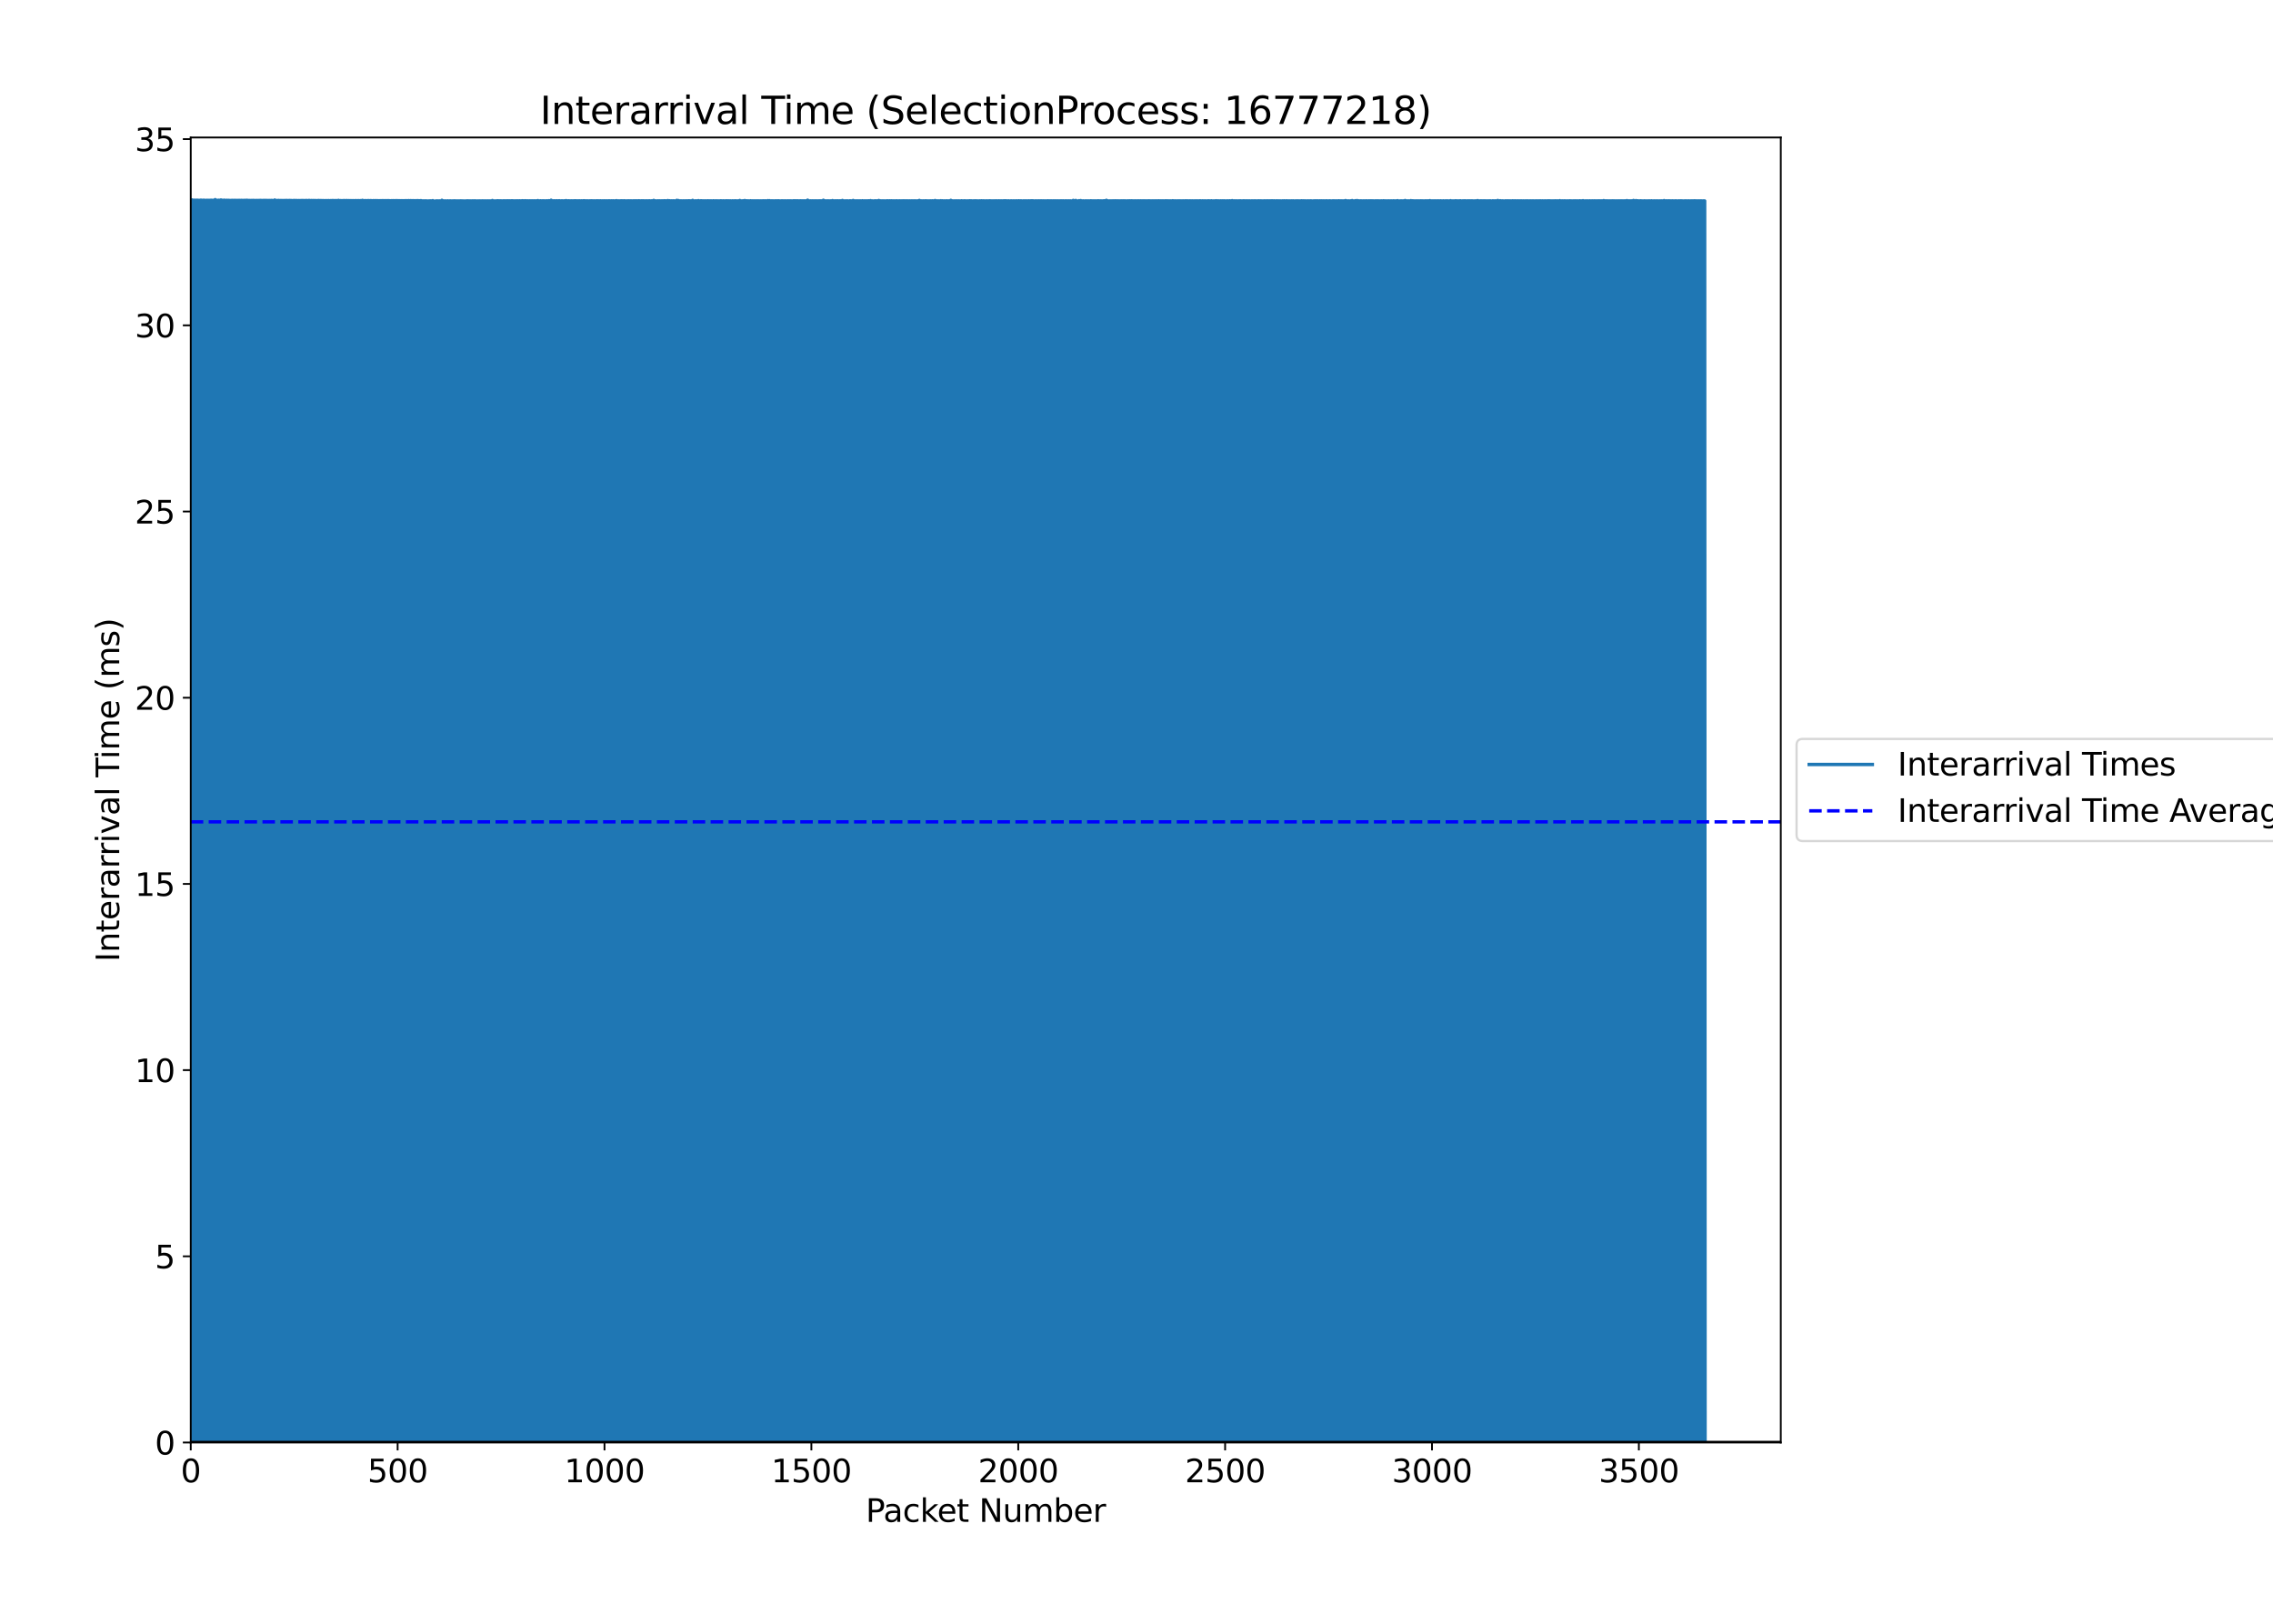 <?xml version="1.0" encoding="utf-8" standalone="no"?>
<!DOCTYPE svg PUBLIC "-//W3C//DTD SVG 1.1//EN"
  "http://www.w3.org/Graphics/SVG/1.1/DTD/svg11.dtd">
<svg xmlns:xlink="http://www.w3.org/1999/xlink" width="1008pt" height="720pt" viewBox="0 0 1008 720" xmlns="http://www.w3.org/2000/svg" version="1.1">
 <defs>
  <style type="text/css">*{stroke-linejoin: round; stroke-linecap: butt}</style>
 </defs>
 <g id="figure_1">
  <g id="patch_1">
   <path d="M 0 720 
L 1008 720 
L 1008 0 
L 0 0 
z
" style="fill: #ffffff"/>
  </g>
  <g id="axes_1">
   <g id="patch_2">
    <path d="M 84.59 639.64 
L 789.718 639.64 
L 789.718 60.96 
L 84.59 60.96 
z
" style="fill: #ffffff"/>
   </g>
   <g id="matplotlib.axis_1">
    <g id="xtick_1">
     <g id="line2d_1">
      <defs>
       <path id="m3443464bb1" d="M 0 0 
L 0 3.5 
" style="stroke: #000000; stroke-width: 0.8"/>
      </defs>
      <g>
       <use xlink:href="#m3443464bb1" x="84.59" y="639.64" style="stroke: #000000; stroke-width: 0.8"/>
      </g>
     </g>
     <g id="text_1">
      <!-- 0 -->
      <g transform="translate(80.136 657.278) scale(0.14 -0.14)">
       <defs>
        <path id="DejaVuSans-30" d="M 2034 4250 
Q 1547 4250 1301 3770 
Q 1056 3291 1056 2328 
Q 1056 1369 1301 889 
Q 1547 409 2034 409 
Q 2525 409 2770 889 
Q 3016 1369 3016 2328 
Q 3016 3291 2770 3770 
Q 2525 4250 2034 4250 
z
M 2034 4750 
Q 2819 4750 3233 4129 
Q 3647 3509 3647 2328 
Q 3647 1150 3233 529 
Q 2819 -91 2034 -91 
Q 1250 -91 836 529 
Q 422 1150 422 2328 
Q 422 3509 836 4129 
Q 1250 4750 2034 4750 
z
" transform="scale(0.016)"/>
       </defs>
       <use xlink:href="#DejaVuSans-30"/>
      </g>
     </g>
    </g>
    <g id="xtick_2">
     <g id="line2d_2">
      <g>
       <use xlink:href="#m3443464bb1" x="176.332" y="639.64" style="stroke: #000000; stroke-width: 0.8"/>
      </g>
     </g>
     <g id="text_2">
      <!-- 500 -->
      <g transform="translate(162.971 657.278) scale(0.14 -0.14)">
       <defs>
        <path id="DejaVuSans-35" d="M 691 4666 
L 3169 4666 
L 3169 4134 
L 1269 4134 
L 1269 2991 
Q 1406 3038 1543 3061 
Q 1681 3084 1819 3084 
Q 2600 3084 3056 2656 
Q 3513 2228 3513 1497 
Q 3513 744 3044 326 
Q 2575 -91 1722 -91 
Q 1428 -91 1123 -41 
Q 819 9 494 109 
L 494 744 
Q 775 591 1075 516 
Q 1375 441 1709 441 
Q 2250 441 2565 725 
Q 2881 1009 2881 1497 
Q 2881 1984 2565 2268 
Q 2250 2553 1709 2553 
Q 1456 2553 1204 2497 
Q 953 2441 691 2322 
L 691 4666 
z
" transform="scale(0.016)"/>
       </defs>
       <use xlink:href="#DejaVuSans-35"/>
       <use xlink:href="#DejaVuSans-30" x="63.623"/>
       <use xlink:href="#DejaVuSans-30" x="127.246"/>
      </g>
     </g>
    </g>
    <g id="xtick_3">
     <g id="line2d_3">
      <g>
       <use xlink:href="#m3443464bb1" x="268.074" y="639.64" style="stroke: #000000; stroke-width: 0.8"/>
      </g>
     </g>
     <g id="text_3">
      <!-- 1000 -->
      <g transform="translate(250.259 657.278) scale(0.14 -0.14)">
       <defs>
        <path id="DejaVuSans-31" d="M 794 531 
L 1825 531 
L 1825 4091 
L 703 3866 
L 703 4441 
L 1819 4666 
L 2450 4666 
L 2450 531 
L 3481 531 
L 3481 0 
L 794 0 
L 794 531 
z
" transform="scale(0.016)"/>
       </defs>
       <use xlink:href="#DejaVuSans-31"/>
       <use xlink:href="#DejaVuSans-30" x="63.623"/>
       <use xlink:href="#DejaVuSans-30" x="127.246"/>
       <use xlink:href="#DejaVuSans-30" x="190.869"/>
      </g>
     </g>
    </g>
    <g id="xtick_4">
     <g id="line2d_4">
      <g>
       <use xlink:href="#m3443464bb1" x="359.816" y="639.64" style="stroke: #000000; stroke-width: 0.8"/>
      </g>
     </g>
     <g id="text_4">
      <!-- 1500 -->
      <g transform="translate(342.001 657.278) scale(0.14 -0.14)">
       <use xlink:href="#DejaVuSans-31"/>
       <use xlink:href="#DejaVuSans-35" x="63.623"/>
       <use xlink:href="#DejaVuSans-30" x="127.246"/>
       <use xlink:href="#DejaVuSans-30" x="190.869"/>
      </g>
     </g>
    </g>
    <g id="xtick_5">
     <g id="line2d_5">
      <g>
       <use xlink:href="#m3443464bb1" x="451.557" y="639.64" style="stroke: #000000; stroke-width: 0.8"/>
      </g>
     </g>
     <g id="text_5">
      <!-- 2000 -->
      <g transform="translate(433.742 657.278) scale(0.14 -0.14)">
       <defs>
        <path id="DejaVuSans-32" d="M 1228 531 
L 3431 531 
L 3431 0 
L 469 0 
L 469 531 
Q 828 903 1448 1529 
Q 2069 2156 2228 2338 
Q 2531 2678 2651 2914 
Q 2772 3150 2772 3378 
Q 2772 3750 2511 3984 
Q 2250 4219 1831 4219 
Q 1534 4219 1204 4116 
Q 875 4013 500 3803 
L 500 4441 
Q 881 4594 1212 4672 
Q 1544 4750 1819 4750 
Q 2544 4750 2975 4387 
Q 3406 4025 3406 3419 
Q 3406 3131 3298 2873 
Q 3191 2616 2906 2266 
Q 2828 2175 2409 1742 
Q 1991 1309 1228 531 
z
" transform="scale(0.016)"/>
       </defs>
       <use xlink:href="#DejaVuSans-32"/>
       <use xlink:href="#DejaVuSans-30" x="63.623"/>
       <use xlink:href="#DejaVuSans-30" x="127.246"/>
       <use xlink:href="#DejaVuSans-30" x="190.869"/>
      </g>
     </g>
    </g>
    <g id="xtick_6">
     <g id="line2d_6">
      <g>
       <use xlink:href="#m3443464bb1" x="543.299" y="639.64" style="stroke: #000000; stroke-width: 0.8"/>
      </g>
     </g>
     <g id="text_6">
      <!-- 2500 -->
      <g transform="translate(525.484 657.278) scale(0.14 -0.14)">
       <use xlink:href="#DejaVuSans-32"/>
       <use xlink:href="#DejaVuSans-35" x="63.623"/>
       <use xlink:href="#DejaVuSans-30" x="127.246"/>
       <use xlink:href="#DejaVuSans-30" x="190.869"/>
      </g>
     </g>
    </g>
    <g id="xtick_7">
     <g id="line2d_7">
      <g>
       <use xlink:href="#m3443464bb1" x="635.041" y="639.64" style="stroke: #000000; stroke-width: 0.8"/>
      </g>
     </g>
     <g id="text_7">
      <!-- 3000 -->
      <g transform="translate(617.226 657.278) scale(0.14 -0.14)">
       <defs>
        <path id="DejaVuSans-33" d="M 2597 2516 
Q 3050 2419 3304 2112 
Q 3559 1806 3559 1356 
Q 3559 666 3084 287 
Q 2609 -91 1734 -91 
Q 1441 -91 1130 -33 
Q 819 25 488 141 
L 488 750 
Q 750 597 1062 519 
Q 1375 441 1716 441 
Q 2309 441 2620 675 
Q 2931 909 2931 1356 
Q 2931 1769 2642 2001 
Q 2353 2234 1838 2234 
L 1294 2234 
L 1294 2753 
L 1863 2753 
Q 2328 2753 2575 2939 
Q 2822 3125 2822 3475 
Q 2822 3834 2567 4026 
Q 2313 4219 1838 4219 
Q 1578 4219 1281 4162 
Q 984 4106 628 3988 
L 628 4550 
Q 988 4650 1302 4700 
Q 1616 4750 1894 4750 
Q 2613 4750 3031 4423 
Q 3450 4097 3450 3541 
Q 3450 3153 3228 2886 
Q 3006 2619 2597 2516 
z
" transform="scale(0.016)"/>
       </defs>
       <use xlink:href="#DejaVuSans-33"/>
       <use xlink:href="#DejaVuSans-30" x="63.623"/>
       <use xlink:href="#DejaVuSans-30" x="127.246"/>
       <use xlink:href="#DejaVuSans-30" x="190.869"/>
      </g>
     </g>
    </g>
    <g id="xtick_8">
     <g id="line2d_8">
      <g>
       <use xlink:href="#m3443464bb1" x="726.783" y="639.64" style="stroke: #000000; stroke-width: 0.8"/>
      </g>
     </g>
     <g id="text_8">
      <!-- 3500 -->
      <g transform="translate(708.968 657.278) scale(0.14 -0.14)">
       <use xlink:href="#DejaVuSans-33"/>
       <use xlink:href="#DejaVuSans-35" x="63.623"/>
       <use xlink:href="#DejaVuSans-30" x="127.246"/>
       <use xlink:href="#DejaVuSans-30" x="190.869"/>
      </g>
     </g>
    </g>
    <g id="text_9">
     <!-- Packet Number -->
     <g transform="translate(383.914 674.827) scale(0.14 -0.14)">
      <defs>
       <path id="DejaVuSans-50" d="M 1259 4147 
L 1259 2394 
L 2053 2394 
Q 2494 2394 2734 2622 
Q 2975 2850 2975 3272 
Q 2975 3691 2734 3919 
Q 2494 4147 2053 4147 
L 1259 4147 
z
M 628 4666 
L 2053 4666 
Q 2838 4666 3239 4311 
Q 3641 3956 3641 3272 
Q 3641 2581 3239 2228 
Q 2838 1875 2053 1875 
L 1259 1875 
L 1259 0 
L 628 0 
L 628 4666 
z
" transform="scale(0.016)"/>
       <path id="DejaVuSans-61" d="M 2194 1759 
Q 1497 1759 1228 1600 
Q 959 1441 959 1056 
Q 959 750 1161 570 
Q 1363 391 1709 391 
Q 2188 391 2477 730 
Q 2766 1069 2766 1631 
L 2766 1759 
L 2194 1759 
z
M 3341 1997 
L 3341 0 
L 2766 0 
L 2766 531 
Q 2569 213 2275 61 
Q 1981 -91 1556 -91 
Q 1019 -91 701 211 
Q 384 513 384 1019 
Q 384 1609 779 1909 
Q 1175 2209 1959 2209 
L 2766 2209 
L 2766 2266 
Q 2766 2663 2505 2880 
Q 2244 3097 1772 3097 
Q 1472 3097 1187 3025 
Q 903 2953 641 2809 
L 641 3341 
Q 956 3463 1253 3523 
Q 1550 3584 1831 3584 
Q 2591 3584 2966 3190 
Q 3341 2797 3341 1997 
z
" transform="scale(0.016)"/>
       <path id="DejaVuSans-63" d="M 3122 3366 
L 3122 2828 
Q 2878 2963 2633 3030 
Q 2388 3097 2138 3097 
Q 1578 3097 1268 2742 
Q 959 2388 959 1747 
Q 959 1106 1268 751 
Q 1578 397 2138 397 
Q 2388 397 2633 464 
Q 2878 531 3122 666 
L 3122 134 
Q 2881 22 2623 -34 
Q 2366 -91 2075 -91 
Q 1284 -91 818 406 
Q 353 903 353 1747 
Q 353 2603 823 3093 
Q 1294 3584 2113 3584 
Q 2378 3584 2631 3529 
Q 2884 3475 3122 3366 
z
" transform="scale(0.016)"/>
       <path id="DejaVuSans-6b" d="M 581 4863 
L 1159 4863 
L 1159 1991 
L 2875 3500 
L 3609 3500 
L 1753 1863 
L 3688 0 
L 2938 0 
L 1159 1709 
L 1159 0 
L 581 0 
L 581 4863 
z
" transform="scale(0.016)"/>
       <path id="DejaVuSans-65" d="M 3597 1894 
L 3597 1613 
L 953 1613 
Q 991 1019 1311 708 
Q 1631 397 2203 397 
Q 2534 397 2845 478 
Q 3156 559 3463 722 
L 3463 178 
Q 3153 47 2828 -22 
Q 2503 -91 2169 -91 
Q 1331 -91 842 396 
Q 353 884 353 1716 
Q 353 2575 817 3079 
Q 1281 3584 2069 3584 
Q 2775 3584 3186 3129 
Q 3597 2675 3597 1894 
z
M 3022 2063 
Q 3016 2534 2758 2815 
Q 2500 3097 2075 3097 
Q 1594 3097 1305 2825 
Q 1016 2553 972 2059 
L 3022 2063 
z
" transform="scale(0.016)"/>
       <path id="DejaVuSans-74" d="M 1172 4494 
L 1172 3500 
L 2356 3500 
L 2356 3053 
L 1172 3053 
L 1172 1153 
Q 1172 725 1289 603 
Q 1406 481 1766 481 
L 2356 481 
L 2356 0 
L 1766 0 
Q 1100 0 847 248 
Q 594 497 594 1153 
L 594 3053 
L 172 3053 
L 172 3500 
L 594 3500 
L 594 4494 
L 1172 4494 
z
" transform="scale(0.016)"/>
       <path id="DejaVuSans-20" transform="scale(0.016)"/>
       <path id="DejaVuSans-4e" d="M 628 4666 
L 1478 4666 
L 3547 763 
L 3547 4666 
L 4159 4666 
L 4159 0 
L 3309 0 
L 1241 3903 
L 1241 0 
L 628 0 
L 628 4666 
z
" transform="scale(0.016)"/>
       <path id="DejaVuSans-75" d="M 544 1381 
L 544 3500 
L 1119 3500 
L 1119 1403 
Q 1119 906 1312 657 
Q 1506 409 1894 409 
Q 2359 409 2629 706 
Q 2900 1003 2900 1516 
L 2900 3500 
L 3475 3500 
L 3475 0 
L 2900 0 
L 2900 538 
Q 2691 219 2414 64 
Q 2138 -91 1772 -91 
Q 1169 -91 856 284 
Q 544 659 544 1381 
z
M 1991 3584 
L 1991 3584 
z
" transform="scale(0.016)"/>
       <path id="DejaVuSans-6d" d="M 3328 2828 
Q 3544 3216 3844 3400 
Q 4144 3584 4550 3584 
Q 5097 3584 5394 3201 
Q 5691 2819 5691 2113 
L 5691 0 
L 5113 0 
L 5113 2094 
Q 5113 2597 4934 2840 
Q 4756 3084 4391 3084 
Q 3944 3084 3684 2787 
Q 3425 2491 3425 1978 
L 3425 0 
L 2847 0 
L 2847 2094 
Q 2847 2600 2669 2842 
Q 2491 3084 2119 3084 
Q 1678 3084 1418 2786 
Q 1159 2488 1159 1978 
L 1159 0 
L 581 0 
L 581 3500 
L 1159 3500 
L 1159 2956 
Q 1356 3278 1631 3431 
Q 1906 3584 2284 3584 
Q 2666 3584 2933 3390 
Q 3200 3197 3328 2828 
z
" transform="scale(0.016)"/>
       <path id="DejaVuSans-62" d="M 3116 1747 
Q 3116 2381 2855 2742 
Q 2594 3103 2138 3103 
Q 1681 3103 1420 2742 
Q 1159 2381 1159 1747 
Q 1159 1113 1420 752 
Q 1681 391 2138 391 
Q 2594 391 2855 752 
Q 3116 1113 3116 1747 
z
M 1159 2969 
Q 1341 3281 1617 3432 
Q 1894 3584 2278 3584 
Q 2916 3584 3314 3078 
Q 3713 2572 3713 1747 
Q 3713 922 3314 415 
Q 2916 -91 2278 -91 
Q 1894 -91 1617 61 
Q 1341 213 1159 525 
L 1159 0 
L 581 0 
L 581 4863 
L 1159 4863 
L 1159 2969 
z
" transform="scale(0.016)"/>
       <path id="DejaVuSans-72" d="M 2631 2963 
Q 2534 3019 2420 3045 
Q 2306 3072 2169 3072 
Q 1681 3072 1420 2755 
Q 1159 2438 1159 1844 
L 1159 0 
L 581 0 
L 581 3500 
L 1159 3500 
L 1159 2956 
Q 1341 3275 1631 3429 
Q 1922 3584 2338 3584 
Q 2397 3584 2469 3576 
Q 2541 3569 2628 3553 
L 2631 2963 
z
" transform="scale(0.016)"/>
      </defs>
      <use xlink:href="#DejaVuSans-50"/>
      <use xlink:href="#DejaVuSans-61" x="55.803"/>
      <use xlink:href="#DejaVuSans-63" x="117.082"/>
      <use xlink:href="#DejaVuSans-6b" x="172.062"/>
      <use xlink:href="#DejaVuSans-65" x="226.348"/>
      <use xlink:href="#DejaVuSans-74" x="287.871"/>
      <use xlink:href="#DejaVuSans-20" x="327.08"/>
      <use xlink:href="#DejaVuSans-4e" x="358.867"/>
      <use xlink:href="#DejaVuSans-75" x="433.672"/>
      <use xlink:href="#DejaVuSans-6d" x="497.051"/>
      <use xlink:href="#DejaVuSans-62" x="594.463"/>
      <use xlink:href="#DejaVuSans-65" x="657.939"/>
      <use xlink:href="#DejaVuSans-72" x="719.463"/>
     </g>
    </g>
   </g>
   <g id="matplotlib.axis_2">
    <g id="ytick_1">
     <g id="line2d_9">
      <defs>
       <path id="m2be0a14db6" d="M 0 0 
L -3.5 0 
" style="stroke: #000000; stroke-width: 0.8"/>
      </defs>
      <g>
       <use xlink:href="#m2be0a14db6" x="84.59" y="639.64" style="stroke: #000000; stroke-width: 0.8"/>
      </g>
     </g>
     <g id="text_10">
      <!-- 0 -->
      <g transform="translate(68.683 644.959) scale(0.14 -0.14)">
       <use xlink:href="#DejaVuSans-30"/>
      </g>
     </g>
    </g>
    <g id="ytick_2">
     <g id="line2d_10">
      <g>
       <use xlink:href="#m2be0a14db6" x="84.59" y="557.077" style="stroke: #000000; stroke-width: 0.8"/>
      </g>
     </g>
     <g id="text_11">
      <!-- 5 -->
      <g transform="translate(68.683 562.396) scale(0.14 -0.14)">
       <use xlink:href="#DejaVuSans-35"/>
      </g>
     </g>
    </g>
    <g id="ytick_3">
     <g id="line2d_11">
      <g>
       <use xlink:href="#m2be0a14db6" x="84.59" y="474.514" style="stroke: #000000; stroke-width: 0.8"/>
      </g>
     </g>
     <g id="text_12">
      <!-- 10 -->
      <g transform="translate(59.775 479.833) scale(0.14 -0.14)">
       <use xlink:href="#DejaVuSans-31"/>
       <use xlink:href="#DejaVuSans-30" x="63.623"/>
      </g>
     </g>
    </g>
    <g id="ytick_4">
     <g id="line2d_12">
      <g>
       <use xlink:href="#m2be0a14db6" x="84.59" y="391.951" style="stroke: #000000; stroke-width: 0.8"/>
      </g>
     </g>
     <g id="text_13">
      <!-- 15 -->
      <g transform="translate(59.775 397.27) scale(0.14 -0.14)">
       <use xlink:href="#DejaVuSans-31"/>
       <use xlink:href="#DejaVuSans-35" x="63.623"/>
      </g>
     </g>
    </g>
    <g id="ytick_5">
     <g id="line2d_13">
      <g>
       <use xlink:href="#m2be0a14db6" x="84.59" y="309.388" style="stroke: #000000; stroke-width: 0.8"/>
      </g>
     </g>
     <g id="text_14">
      <!-- 20 -->
      <g transform="translate(59.775 314.707) scale(0.14 -0.14)">
       <use xlink:href="#DejaVuSans-32"/>
       <use xlink:href="#DejaVuSans-30" x="63.623"/>
      </g>
     </g>
    </g>
    <g id="ytick_6">
     <g id="line2d_14">
      <g>
       <use xlink:href="#m2be0a14db6" x="84.59" y="226.825" style="stroke: #000000; stroke-width: 0.8"/>
      </g>
     </g>
     <g id="text_15">
      <!-- 25 -->
      <g transform="translate(59.775 232.144) scale(0.14 -0.14)">
       <use xlink:href="#DejaVuSans-32"/>
       <use xlink:href="#DejaVuSans-35" x="63.623"/>
      </g>
     </g>
    </g>
    <g id="ytick_7">
     <g id="line2d_15">
      <g>
       <use xlink:href="#m2be0a14db6" x="84.59" y="144.262" style="stroke: #000000; stroke-width: 0.8"/>
      </g>
     </g>
     <g id="text_16">
      <!-- 30 -->
      <g transform="translate(59.775 149.581) scale(0.14 -0.14)">
       <use xlink:href="#DejaVuSans-33"/>
       <use xlink:href="#DejaVuSans-30" x="63.623"/>
      </g>
     </g>
    </g>
    <g id="ytick_8">
     <g id="line2d_16">
      <g>
       <use xlink:href="#m2be0a14db6" x="84.59" y="61.699" style="stroke: #000000; stroke-width: 0.8"/>
      </g>
     </g>
     <g id="text_17">
      <!-- 35 -->
      <g transform="translate(59.775 67.018) scale(0.14 -0.14)">
       <use xlink:href="#DejaVuSans-33"/>
       <use xlink:href="#DejaVuSans-35" x="63.623"/>
      </g>
     </g>
    </g>
    <g id="text_18">
     <!-- Interarrival Time (ms) -->
     <g transform="translate(52.863 426.479) rotate(-90) scale(0.14 -0.14)">
      <defs>
       <path id="DejaVuSans-49" d="M 628 4666 
L 1259 4666 
L 1259 0 
L 628 0 
L 628 4666 
z
" transform="scale(0.016)"/>
       <path id="DejaVuSans-6e" d="M 3513 2113 
L 3513 0 
L 2938 0 
L 2938 2094 
Q 2938 2591 2744 2837 
Q 2550 3084 2163 3084 
Q 1697 3084 1428 2787 
Q 1159 2491 1159 1978 
L 1159 0 
L 581 0 
L 581 3500 
L 1159 3500 
L 1159 2956 
Q 1366 3272 1645 3428 
Q 1925 3584 2291 3584 
Q 2894 3584 3203 3211 
Q 3513 2838 3513 2113 
z
" transform="scale(0.016)"/>
       <path id="DejaVuSans-69" d="M 603 3500 
L 1178 3500 
L 1178 0 
L 603 0 
L 603 3500 
z
M 603 4863 
L 1178 4863 
L 1178 4134 
L 603 4134 
L 603 4863 
z
" transform="scale(0.016)"/>
       <path id="DejaVuSans-76" d="M 191 3500 
L 800 3500 
L 1894 563 
L 2988 3500 
L 3597 3500 
L 2284 0 
L 1503 0 
L 191 3500 
z
" transform="scale(0.016)"/>
       <path id="DejaVuSans-6c" d="M 603 4863 
L 1178 4863 
L 1178 0 
L 603 0 
L 603 4863 
z
" transform="scale(0.016)"/>
       <path id="DejaVuSans-54" d="M -19 4666 
L 3928 4666 
L 3928 4134 
L 2272 4134 
L 2272 0 
L 1638 0 
L 1638 4134 
L -19 4134 
L -19 4666 
z
" transform="scale(0.016)"/>
       <path id="DejaVuSans-28" d="M 1984 4856 
Q 1566 4138 1362 3434 
Q 1159 2731 1159 2009 
Q 1159 1288 1364 580 
Q 1569 -128 1984 -844 
L 1484 -844 
Q 1016 -109 783 600 
Q 550 1309 550 2009 
Q 550 2706 781 3412 
Q 1013 4119 1484 4856 
L 1984 4856 
z
" transform="scale(0.016)"/>
       <path id="DejaVuSans-73" d="M 2834 3397 
L 2834 2853 
Q 2591 2978 2328 3040 
Q 2066 3103 1784 3103 
Q 1356 3103 1142 2972 
Q 928 2841 928 2578 
Q 928 2378 1081 2264 
Q 1234 2150 1697 2047 
L 1894 2003 
Q 2506 1872 2764 1633 
Q 3022 1394 3022 966 
Q 3022 478 2636 193 
Q 2250 -91 1575 -91 
Q 1294 -91 989 -36 
Q 684 19 347 128 
L 347 722 
Q 666 556 975 473 
Q 1284 391 1588 391 
Q 1994 391 2212 530 
Q 2431 669 2431 922 
Q 2431 1156 2273 1281 
Q 2116 1406 1581 1522 
L 1381 1569 
Q 847 1681 609 1914 
Q 372 2147 372 2553 
Q 372 3047 722 3315 
Q 1072 3584 1716 3584 
Q 2034 3584 2315 3537 
Q 2597 3491 2834 3397 
z
" transform="scale(0.016)"/>
       <path id="DejaVuSans-29" d="M 513 4856 
L 1013 4856 
Q 1481 4119 1714 3412 
Q 1947 2706 1947 2009 
Q 1947 1309 1714 600 
Q 1481 -109 1013 -844 
L 513 -844 
Q 928 -128 1133 580 
Q 1338 1288 1338 2009 
Q 1338 2731 1133 3434 
Q 928 4138 513 4856 
z
" transform="scale(0.016)"/>
      </defs>
      <use xlink:href="#DejaVuSans-49"/>
      <use xlink:href="#DejaVuSans-6e" x="29.492"/>
      <use xlink:href="#DejaVuSans-74" x="92.871"/>
      <use xlink:href="#DejaVuSans-65" x="132.08"/>
      <use xlink:href="#DejaVuSans-72" x="193.604"/>
      <use xlink:href="#DejaVuSans-61" x="234.717"/>
      <use xlink:href="#DejaVuSans-72" x="295.996"/>
      <use xlink:href="#DejaVuSans-72" x="335.359"/>
      <use xlink:href="#DejaVuSans-69" x="376.473"/>
      <use xlink:href="#DejaVuSans-76" x="404.256"/>
      <use xlink:href="#DejaVuSans-61" x="463.436"/>
      <use xlink:href="#DejaVuSans-6c" x="524.715"/>
      <use xlink:href="#DejaVuSans-20" x="552.498"/>
      <use xlink:href="#DejaVuSans-54" x="584.285"/>
      <use xlink:href="#DejaVuSans-69" x="642.244"/>
      <use xlink:href="#DejaVuSans-6d" x="670.027"/>
      <use xlink:href="#DejaVuSans-65" x="767.439"/>
      <use xlink:href="#DejaVuSans-20" x="828.963"/>
      <use xlink:href="#DejaVuSans-28" x="860.75"/>
      <use xlink:href="#DejaVuSans-6d" x="899.764"/>
      <use xlink:href="#DejaVuSans-73" x="997.176"/>
      <use xlink:href="#DejaVuSans-29" x="1049.275"/>
     </g>
    </g>
   </g>
   <g id="line2d_17">
    <path d="M 84.59 639.294 
L 84.773 88.688 
L 84.957 639.639 
L 85.14 88.656 
L 85.324 639.638 
L 85.507 88.788 
L 85.691 639.639 
L 85.874 88.796 
L 86.058 639.639 
L 86.241 88.771 
L 86.425 639.639 
L 86.608 88.818 
L 86.792 639.639 
L 86.975 88.807 
L 87.159 639.639 
L 87.342 88.783 
L 87.526 639.639 
L 87.709 88.794 
L 87.893 639.639 
L 88.076 88.836 
L 88.26 639.639 
L 88.443 88.874 
L 88.627 639.639 
L 88.81 88.778 
L 88.994 639.639 
L 89.177 88.76 
L 89.361 639.639 
L 89.544 88.826 
L 89.728 639.639 
L 89.911 88.833 
L 90.095 639.639 
L 90.278 88.784 
L 90.461 639.639 
L 90.645 88.796 
L 90.828 639.639 
L 91.012 88.891 
L 91.195 639.639 
L 91.379 88.849 
L 91.562 639.639 
L 91.746 88.817 
L 91.929 639.639 
L 92.113 88.832 
L 92.296 639.639 
L 92.48 88.831 
L 92.663 639.639 
L 92.847 88.832 
L 93.03 639.639 
L 93.214 88.838 
L 93.397 639.639 
L 93.581 88.788 
L 93.764 639.639 
L 93.948 88.829 
L 94.131 639.639 
L 94.315 88.834 
L 94.498 639.639 
L 94.682 88.836 
L 94.865 639.638 
L 95.049 88.779 
L 95.232 639.639 
L 95.416 88.516 
L 95.599 639.639 
L 95.783 88.837 
L 95.966 639.639 
L 96.149 88.819 
L 96.333 639.639 
L 96.516 88.883 
L 96.7 639.639 
L 96.883 88.784 
L 97.067 639.639 
L 97.25 88.815 
L 97.434 639.639 
L 97.617 88.798 
L 97.801 639.639 
L 97.984 88.669 
L 98.168 639.639 
L 98.351 88.931 
L 98.535 639.639 
L 98.718 88.802 
L 98.902 639.639 
L 99.085 88.946 
L 99.269 639.639 
L 99.452 88.767 
L 99.636 639.639 
L 99.819 88.846 
L 100.003 639.639 
L 100.186 88.872 
L 100.37 639.639 
L 100.553 88.808 
L 100.737 639.639 
L 100.92 88.867 
L 101.104 639.639 
L 101.287 88.828 
L 101.471 639.639 
L 101.654 88.859 
L 101.837 639.639 
L 102.021 88.896 
L 102.204 639.639 
L 102.388 88.875 
L 102.571 639.639 
L 102.755 88.849 
L 102.938 639.639 
L 103.122 88.846 
L 103.305 639.639 
L 103.489 88.87 
L 103.672 639.639 
L 103.856 88.849 
L 104.039 639.639 
L 104.223 88.847 
L 104.406 639.639 
L 104.59 88.855 
L 104.773 639.639 
L 104.957 88.87 
L 105.14 639.639 
L 105.324 88.863 
L 105.507 639.639 
L 105.691 88.881 
L 105.874 639.639 
L 106.058 88.834 
L 106.241 639.639 
L 106.425 88.887 
L 106.608 639.639 
L 106.792 88.867 
L 106.975 639.639 
L 107.159 88.83 
L 107.342 639.639 
L 107.525 88.896 
L 107.709 639.639 
L 107.892 88.872 
L 108.076 639.639 
L 108.259 88.848 
L 108.443 639.639 
L 108.626 88.852 
L 108.81 639.639 
L 108.993 88.852 
L 109.177 639.639 
L 109.36 88.805 
L 109.544 639.639 
L 109.727 88.836 
L 109.911 639.639 
L 110.094 88.89 
L 110.278 639.639 
L 110.461 88.881 
L 110.645 639.639 
L 110.828 88.887 
L 111.012 639.639 
L 111.195 88.902 
L 111.379 639.639 
L 111.562 88.878 
L 111.746 639.639 
L 111.929 88.888 
L 112.113 639.639 
L 112.296 88.865 
L 112.48 639.639 
L 112.663 88.876 
L 112.846 639.639 
L 113.03 88.94 
L 113.213 639.639 
L 113.397 88.892 
L 113.58 639.639 
L 113.764 88.893 
L 113.947 639.639 
L 114.131 88.894 
L 114.314 639.639 
L 114.498 88.91 
L 114.681 639.639 
L 114.865 88.877 
L 115.048 639.639 
L 115.232 88.876 
L 115.415 639.639 
L 115.599 88.855 
L 115.782 639.639 
L 115.966 88.89 
L 116.149 639.639 
L 116.333 88.904 
L 116.516 639.639 
L 116.7 88.879 
L 116.883 639.639 
L 117.067 88.867 
L 117.25 639.639 
L 117.434 88.88 
L 117.617 639.639 
L 117.801 88.872 
L 117.984 639.639 
L 118.168 88.867 
L 118.351 639.639 
L 118.534 88.93 
L 118.718 639.639 
L 118.901 88.887 
L 119.085 639.639 
L 119.268 88.901 
L 119.452 639.639 
L 119.635 88.885 
L 119.819 639.639 
L 120.002 88.9 
L 120.186 639.639 
L 120.369 88.867 
L 120.553 639.639 
L 120.736 88.893 
L 120.92 639.639 
L 121.103 88.96 
L 121.287 639.639 
L 121.47 88.891 
L 121.654 639.639 
L 121.837 88.693 
L 122.021 639.639 
L 122.204 89.099 
L 122.388 639.639 
L 122.571 88.901 
L 122.755 639.639 
L 122.938 88.934 
L 123.122 639.639 
L 123.305 88.896 
L 123.489 639.639 
L 123.672 88.868 
L 123.856 639.639 
L 124.039 88.969 
L 124.222 639.639 
L 124.406 88.907 
L 124.589 639.639 
L 124.773 88.909 
L 124.956 639.639 
L 125.14 88.922 
L 125.323 639.639 
L 125.507 88.935 
L 125.69 639.639 
L 125.874 88.918 
L 126.057 639.639 
L 126.241 88.916 
L 126.424 639.639 
L 126.608 88.917 
L 126.791 639.639 
L 126.975 88.88 
L 127.158 639.639 
L 127.342 88.899 
L 127.525 639.639 
L 127.709 88.936 
L 127.892 639.639 
L 128.076 88.905 
L 128.259 639.639 
L 128.443 88.883 
L 128.626 639.639 
L 128.81 88.902 
L 128.993 639.639 
L 129.177 88.912 
L 129.36 639.639 
L 129.544 88.976 
L 129.727 639.639 
L 129.91 88.93 
L 130.094 639.639 
L 130.277 88.899 
L 130.461 639.639 
L 130.644 88.903 
L 130.828 639.639 
L 131.011 88.916 
L 131.195 639.639 
L 131.378 88.921 
L 131.562 639.639 
L 131.745 88.917 
L 131.929 639.639 
L 132.112 88.993 
L 132.296 639.639 
L 132.479 88.924 
L 132.663 639.639 
L 132.846 88.945 
L 133.03 639.639 
L 133.213 88.939 
L 133.397 639.639 
L 133.58 88.922 
L 133.764 639.639 
L 133.947 88.9 
L 134.131 639.639 
L 134.314 88.945 
L 134.498 639.639 
L 134.681 88.902 
L 134.865 639.639 
L 135.048 88.978 
L 135.232 639.639 
L 135.415 88.932 
L 135.598 639.639 
L 135.782 88.875 
L 135.965 639.639 
L 136.149 88.943 
L 136.332 639.639 
L 136.516 88.952 
L 136.699 639.639 
L 136.883 88.881 
L 137.066 639.639 
L 137.25 88.888 
L 137.433 639.639 
L 137.617 88.984 
L 137.8 639.639 
L 137.984 88.9 
L 138.167 639.639 
L 138.351 88.929 
L 138.534 639.639 
L 138.718 88.942 
L 138.901 639.639 
L 139.085 88.908 
L 139.268 639.639 
L 139.452 88.943 
L 139.635 639.639 
L 139.819 88.935 
L 140.002 639.639 
L 140.186 88.929 
L 140.369 639.639 
L 140.553 89.008 
L 140.736 639.639 
L 140.92 88.926 
L 141.103 639.639 
L 141.286 88.9 
L 141.47 639.639 
L 141.653 88.939 
L 141.837 639.639 
L 142.02 88.935 
L 142.204 639.639 
L 142.387 88.927 
L 142.571 639.639 
L 142.754 88.956 
L 142.938 639.639 
L 143.121 88.966 
L 143.305 639.639 
L 143.488 88.939 
L 143.672 639.639 
L 143.855 89.234 
L 144.039 639.639 
L 144.222 88.967 
L 144.406 639.639 
L 144.589 88.963 
L 144.773 639.639 
L 144.956 88.963 
L 145.14 639.638 
L 145.323 88.974 
L 145.507 639.639 
L 145.69 88.935 
L 145.874 639.639 
L 146.057 89.007 
L 146.241 639.639 
L 146.424 88.962 
L 146.608 639.639 
L 146.791 88.944 
L 146.974 639.639 
L 147.158 88.979 
L 147.341 639.639 
L 147.525 88.913 
L 147.708 639.639 
L 147.892 88.952 
L 148.075 639.639 
L 148.259 88.952 
L 148.442 639.639 
L 148.626 88.974 
L 148.809 639.639 
L 148.993 88.93 
L 149.176 639.639 
L 149.36 88.974 
L 149.543 639.639 
L 149.727 88.948 
L 149.91 639.639 
L 150.094 88.845 
L 150.277 639.639 
L 150.461 89.075 
L 150.644 639.639 
L 150.828 88.949 
L 151.011 639.639 
L 151.195 88.956 
L 151.378 639.639 
L 151.562 89.006 
L 151.745 639.639 
L 151.929 88.968 
L 152.112 639.639 
L 152.295 88.948 
L 152.479 639.639 
L 152.662 88.928 
L 152.846 639.639 
L 153.029 88.957 
L 153.213 639.639 
L 153.396 88.968 
L 153.58 639.639 
L 153.763 88.917 
L 153.947 639.639 
L 154.13 89.008 
L 154.314 639.639 
L 154.497 88.943 
L 154.681 639.639 
L 154.864 88.972 
L 155.048 639.639 
L 155.231 88.985 
L 155.415 639.639 
L 155.598 88.962 
L 155.782 639.639 
L 155.965 88.99 
L 156.149 639.638 
L 156.332 88.985 
L 156.516 639.639 
L 156.699 88.966 
L 156.883 639.639 
L 157.066 89.025 
L 157.25 639.639 
L 157.433 88.975 
L 157.617 639.639 
L 157.8 88.952 
L 157.983 639.639 
L 158.167 88.993 
L 158.35 639.638 
L 158.534 88.984 
L 158.717 639.639 
L 158.901 88.953 
L 159.084 639.639 
L 159.268 88.971 
L 159.451 639.639 
L 159.635 89.02 
L 159.818 639.639 
L 160.002 88.946 
L 160.185 639.639 
L 160.369 88.993 
L 160.552 639.639 
L 160.736 88.835 
L 160.919 639.639 
L 161.103 89.097 
L 161.286 639.639 
L 161.47 88.984 
L 161.653 639.639 
L 161.837 88.985 
L 162.02 639.639 
L 162.204 88.953 
L 162.387 639.639 
L 162.571 89.028 
L 162.754 639.639 
L 162.938 88.977 
L 163.121 639.639 
L 163.305 88.93 
L 163.488 639.639 
L 163.671 88.983 
L 163.855 639.638 
L 164.038 88.986 
L 164.222 639.639 
L 164.405 88.95 
L 164.589 639.639 
L 164.772 88.987 
L 164.956 639.639 
L 165.139 89.063 
L 165.323 639.639 
L 165.506 88.961 
L 165.69 639.639 
L 165.873 88.981 
L 166.057 639.639 
L 166.24 88.993 
L 166.424 639.639 
L 166.607 88.961 
L 166.791 639.639 
L 166.974 88.991 
L 167.158 639.639 
L 167.341 88.984 
L 167.525 639.639 
L 167.708 88.983 
L 167.892 639.639 
L 168.075 89.044 
L 168.259 639.639 
L 168.442 88.997 
L 168.626 639.639 
L 168.809 88.986 
L 168.993 639.639 
L 169.176 88.995 
L 169.359 639.639 
L 169.543 88.974 
L 169.726 639.639 
L 169.91 88.981 
L 170.093 639.639 
L 170.277 88.985 
L 170.46 639.639 
L 170.644 89.027 
L 170.827 639.639 
L 171.011 88.965 
L 171.194 639.639 
L 171.378 88.984 
L 171.561 639.639 
L 171.745 89.009 
L 171.928 639.639 
L 172.112 88.957 
L 172.295 639.639 
L 172.479 88.99 
L 172.662 639.639 
L 172.846 89.006 
L 173.029 639.639 
L 173.213 89.031 
L 173.396 639.639 
L 173.58 88.985 
L 173.763 639.639 
L 173.947 89.006 
L 174.13 639.639 
L 174.314 88.977 
L 174.497 639.639 
L 174.681 88.992 
L 174.864 639.639 
L 175.047 89.019 
L 175.231 639.639 
L 175.414 88.985 
L 175.598 639.639 
L 175.781 88.951 
L 175.965 639.639 
L 176.148 89.023 
L 176.332 639.639 
L 176.515 88.98 
L 176.699 639.639 
L 176.882 89.011 
L 177.066 639.639 
L 177.249 89.002 
L 177.433 639.639 
L 177.616 89.019 
L 177.8 639.639 
L 177.983 89.003 
L 178.167 639.639 
L 178.35 89.007 
L 178.534 639.639 
L 178.717 89.019 
L 178.901 639.639 
L 179.084 89.006 
L 179.268 639.639 
L 179.451 89.02 
L 179.635 639.639 
L 179.818 88.982 
L 180.002 639.639 
L 180.185 88.979 
L 180.369 639.639 
L 180.552 89.02 
L 180.735 639.639 
L 180.919 88.99 
L 181.102 639.639 
L 181.286 88.951 
L 181.469 639.639 
L 181.653 89.051 
L 181.836 639.638 
L 182.02 88.965 
L 182.203 639.638 
L 182.387 88.993 
L 182.57 639.638 
L 182.754 89.016 
L 182.937 639.639 
L 183.121 88.978 
L 183.304 639.638 
L 183.488 89.008 
L 183.671 639.638 
L 183.855 88.999 
L 184.038 639.638 
L 184.222 89.062 
L 184.405 639.638 
L 184.589 88.978 
L 184.772 639.638 
L 184.956 89.006 
L 185.139 639.638 
L 185.323 88.965 
L 185.506 639.639 
L 185.69 89.02 
L 185.873 639.638 
L 186.057 89.029 
L 186.24 639.638 
L 186.423 88.979 
L 186.607 639.638 
L 186.79 88.992 
L 186.974 639.639 
L 187.157 89.113 
L 187.341 639.639 
L 187.524 89.083 
L 187.708 639.638 
L 187.891 89.104 
L 188.075 639.638 
L 188.258 89.107 
L 188.442 639.638 
L 188.625 89.069 
L 188.809 639.638 
L 188.992 89.108 
L 189.176 639.638 
L 189.359 89.097 
L 189.543 639.639 
L 189.726 89.166 
L 189.91 639.638 
L 190.093 89.108 
L 190.277 639.639 
L 190.46 89.101 
L 190.644 639.638 
L 190.827 89.065 
L 191.011 639.639 
L 191.194 89.133 
L 191.378 639.638 
L 191.561 89.058 
L 191.745 639.639 
L 191.928 88.975 
L 192.111 639.638 
L 192.295 89.197 
L 192.478 639.639 
L 192.662 89.176 
L 192.845 639.321 
L 193.029 89.26 
L 193.212 639.639 
L 193.396 89.09 
L 193.579 639.639 
L 193.763 89.097 
L 193.946 639.638 
L 194.13 89.095 
L 194.313 639.638 
L 194.497 89.122 
L 194.68 639.639 
L 194.864 89.085 
L 195.047 639.638 
L 195.231 89.125 
L 195.414 639.638 
L 195.598 89.099 
L 195.781 639.639 
L 195.965 88.811 
L 196.148 639.639 
L 196.332 89.06 
L 196.515 639.639 
L 196.699 89.068 
L 196.882 639.639 
L 197.066 89.166 
L 197.249 639.639 
L 197.432 89.091 
L 197.616 639.639 
L 197.799 89.11 
L 197.983 639.639 
L 198.166 89.138 
L 198.35 639.639 
L 198.533 89.069 
L 198.717 639.639 
L 198.9 89.123 
L 199.084 639.639 
L 199.267 89.118 
L 199.451 639.639 
L 199.634 89.072 
L 199.818 639.639 
L 200.001 89.115 
L 200.185 639.639 
L 200.368 89.129 
L 200.552 639.639 
L 200.735 89.104 
L 200.919 639.639 
L 201.102 89.104 
L 201.286 639.639 
L 201.469 89.067 
L 201.653 639.639 
L 201.836 89.106 
L 202.02 639.639 
L 202.203 89.096 
L 202.387 639.639 
L 202.57 89.12 
L 202.754 639.639 
L 202.937 89.108 
L 203.12 639.639 
L 203.304 89.105 
L 203.487 639.639 
L 203.671 89.148 
L 203.854 639.639 
L 204.038 89.08 
L 204.221 639.639 
L 204.405 89.08 
L 204.588 639.639 
L 204.772 89.109 
L 204.955 639.639 
L 205.139 89.102 
L 205.322 639.639 
L 205.506 89.116 
L 205.689 639.639 
L 205.873 89.129 
L 206.056 639.639 
L 206.24 89.149 
L 206.423 639.639 
L 206.607 89.105 
L 206.79 639.639 
L 206.974 89.101 
L 207.157 639.639 
L 207.341 89.067 
L 207.524 639.639 
L 207.708 89.093 
L 207.891 639.639 
L 208.075 89.103 
L 208.258 639.639 
L 208.442 89.102 
L 208.625 639.639 
L 208.808 89.104 
L 208.992 639.639 
L 209.175 89.118 
L 209.359 639.639 
L 209.542 89.084 
L 209.726 639.639 
L 209.909 89.089 
L 210.093 639.639 
L 210.276 89.106 
L 210.46 639.639 
L 210.643 89.069 
L 210.827 639.639 
L 211.01 89.119 
L 211.194 639.639 
L 211.377 89.12 
L 211.561 639.639 
L 211.744 89.119 
L 211.928 639.639 
L 212.111 89.109 
L 212.295 639.639 
L 212.478 89.116 
L 212.662 639.639 
L 212.845 89.089 
L 213.029 639.639 
L 213.212 89.119 
L 213.396 639.639 
L 213.579 89.109 
L 213.763 639.639 
L 213.946 89.084 
L 214.13 639.639 
L 214.313 89.099 
L 214.496 639.639 
L 214.68 89.119 
L 214.863 639.639 
L 215.047 89.088 
L 215.23 639.639 
L 215.414 89.121 
L 215.597 639.639 
L 215.781 89.106 
L 215.964 639.639 
L 216.148 89.104 
L 216.331 639.639 
L 216.515 89.094 
L 216.698 639.639 
L 216.882 89.129 
L 217.065 639.639 
L 217.249 89.096 
L 217.432 639.639 
L 217.616 89.109 
L 217.799 639.639 
L 217.983 89.123 
L 218.166 639.639 
L 218.35 88.91 
L 218.533 639.639 
L 218.717 89.295 
L 218.9 639.639 
L 219.084 89.113 
L 219.267 639.639 
L 219.451 89.107 
L 219.634 639.639 
L 219.818 89.12 
L 220.001 639.639 
L 220.184 89.095 
L 220.368 639.639 
L 220.551 89.029 
L 220.735 639.639 
L 220.918 89.053 
L 221.102 639.639 
L 221.285 89.076 
L 221.469 639.639 
L 221.652 89.069 
L 221.836 639.639 
L 222.019 89.069 
L 222.203 639.639 
L 222.386 89.082 
L 222.57 639.639 
L 222.753 89.118 
L 222.937 639.639 
L 223.12 89.064 
L 223.304 639.639 
L 223.487 89.067 
L 223.671 639.639 
L 223.854 89.076 
L 224.038 639.639 
L 224.221 89.075 
L 224.405 639.639 
L 224.588 89.096 
L 224.772 639.639 
L 224.955 89.047 
L 225.139 639.639 
L 225.322 89.064 
L 225.506 639.639 
L 225.689 89.077 
L 225.872 639.639 
L 226.056 89.061 
L 226.239 639.639 
L 226.423 89.083 
L 226.606 639.639 
L 226.79 89.048 
L 226.973 639.639 
L 227.157 89.045 
L 227.34 639.639 
L 227.524 89.071 
L 227.707 639.639 
L 227.891 89.083 
L 228.074 639.639 
L 228.258 89.115 
L 228.441 639.639 
L 228.625 89.064 
L 228.808 639.639 
L 228.992 89.082 
L 229.175 639.639 
L 229.359 89.067 
L 229.542 639.639 
L 229.726 89.064 
L 229.909 639.639 
L 230.093 89.087 
L 230.276 639.639 
L 230.46 89.051 
L 230.643 639.639 
L 230.827 89.094 
L 231.01 639.639 
L 231.194 89.086 
L 231.377 639.639 
L 231.56 89.021 
L 231.744 639.639 
L 231.927 89.041 
L 232.111 639.639 
L 232.294 89.096 
L 232.478 639.639 
L 232.661 89.046 
L 232.845 639.639 
L 233.028 89.025 
L 233.212 639.639 
L 233.395 89.092 
L 233.579 639.639 
L 233.762 89.066 
L 233.946 639.639 
L 234.129 89.071 
L 234.313 639.639 
L 234.496 89.091 
L 234.68 639.639 
L 234.863 89.063 
L 235.047 639.639 
L 235.23 89.075 
L 235.414 639.639 
L 235.597 89.083 
L 235.781 639.639 
L 235.964 89.062 
L 236.148 639.639 
L 236.331 89.108 
L 236.515 639.639 
L 236.698 89.066 
L 236.882 639.639 
L 237.065 89.068 
L 237.248 639.639 
L 237.432 89.09 
L 237.615 639.639 
L 237.799 89.086 
L 237.982 639.639 
L 238.166 89.051 
L 238.349 639.639 
L 238.533 88.951 
L 238.716 639.639 
L 238.9 89.214 
L 239.083 639.639 
L 239.267 89.114 
L 239.45 639.639 
L 239.634 89.038 
L 239.817 639.639 
L 240.001 89.092 
L 240.184 639.639 
L 240.368 89.068 
L 240.551 639.639 
L 240.735 89.063 
L 240.918 639.639 
L 241.102 89.067 
L 241.285 639.639 
L 241.469 89.074 
L 241.652 639.639 
L 241.836 89.117 
L 242.019 639.639 
L 242.203 89.07 
L 242.386 639.639 
L 242.569 89.054 
L 242.753 639.639 
L 242.936 89.137 
L 243.12 639.639 
L 243.303 89.005 
L 243.487 639.639 
L 243.67 89.033 
L 243.854 639.639 
L 244.037 89.333 
L 244.221 639.639 
L 244.404 88.78 
L 244.588 639.639 
L 244.771 89.077 
L 244.955 639.639 
L 245.138 89.064 
L 245.322 639.639 
L 245.505 89.077 
L 245.689 639.639 
L 245.872 89.039 
L 246.056 639.639 
L 246.239 89.089 
L 246.423 639.639 
L 246.606 89.071 
L 246.79 639.639 
L 246.973 89.027 
L 247.157 639.639 
L 247.34 89.121 
L 247.524 639.639 
L 247.707 89.046 
L 247.891 639.639 
L 248.074 89.027 
L 248.257 639.639 
L 248.441 89.096 
L 248.624 639.639 
L 248.808 89.095 
L 248.991 639.639 
L 249.175 89.051 
L 249.358 639.639 
L 249.542 89.089 
L 249.725 639.639 
L 249.909 89.102 
L 250.092 639.639 
L 250.276 89.066 
L 250.459 639.639 
L 250.643 89.053 
L 250.826 639.639 
L 251.01 88.956 
L 251.193 639.639 
L 251.377 89.049 
L 251.56 639.639 
L 251.744 89.111 
L 251.927 639.639 
L 252.111 89.039 
L 252.294 639.639 
L 252.478 89.064 
L 252.661 639.639 
L 252.845 89.127 
L 253.028 639.639 
L 253.212 89.058 
L 253.395 639.639 
L 253.579 89.07 
L 253.762 639.639 
L 253.945 89.09 
L 254.129 639.639 
L 254.312 89.07 
L 254.496 639.639 
L 254.679 89.059 
L 254.863 639.639 
L 255.046 89.036 
L 255.23 639.639 
L 255.413 89.051 
L 255.597 639.639 
L 255.78 89.075 
L 255.964 639.639 
L 256.147 89.073 
L 256.331 639.639 
L 256.514 89.088 
L 256.698 639.639 
L 256.881 89.042 
L 257.065 639.639 
L 257.248 89.093 
L 257.432 639.639 
L 257.615 89.089 
L 257.799 639.639 
L 257.982 89.048 
L 258.166 639.639 
L 258.349 89.126 
L 258.533 639.639 
L 258.716 89.041 
L 258.9 639.639 
L 259.083 89.03 
L 259.267 639.639 
L 259.45 89.064 
L 259.633 639.639 
L 259.817 89.084 
L 260 639.639 
L 260.184 89.068 
L 260.367 639.639 
L 260.551 89.08 
L 260.734 639.639 
L 260.918 89.094 
L 261.101 639.639 
L 261.285 89.119 
L 261.468 639.639 
L 261.652 89.055 
L 261.835 639.639 
L 262.019 89.083 
L 262.202 639.639 
L 262.386 89.044 
L 262.569 639.639 
L 262.753 89.08 
L 262.936 639.639 
L 263.12 89.089 
L 263.303 639.639 
L 263.487 89.067 
L 263.67 639.639 
L 263.854 89.128 
L 264.037 639.639 
L 264.221 89.071 
L 264.404 639.639 
L 264.588 89.064 
L 264.771 639.639 
L 264.955 89.054 
L 265.138 639.639 
L 265.321 89.083 
L 265.505 639.639 
L 265.688 89.064 
L 265.872 639.639 
L 266.055 89.092 
L 266.239 639.639 
L 266.422 89.048 
L 266.606 639.639 
L 266.789 89.121 
L 266.973 639.639 
L 267.156 89.075 
L 267.34 639.639 
L 267.523 89.088 
L 267.707 639.639 
L 267.89 89.06 
L 268.074 639.639 
L 268.257 89.089 
L 268.441 639.639 
L 268.624 89.078 
L 268.808 639.639 
L 268.991 89.074 
L 269.175 639.639 
L 269.358 89.099 
L 269.542 639.639 
L 269.725 89.084 
L 269.909 639.639 
L 270.092 89.05 
L 270.276 639.639 
L 270.459 89.077 
L 270.643 639.639 
L 270.826 89.092 
L 271.009 639.639 
L 271.193 89.058 
L 271.376 639.639 
L 271.56 89.094 
L 271.743 639.639 
L 271.927 89.053 
L 272.11 639.639 
L 272.294 89.131 
L 272.477 639.639 
L 272.661 89.073 
L 272.844 639.639 
L 273.028 89.077 
L 273.211 639.639 
L 273.395 88.984 
L 273.578 639.639 
L 273.762 89.165 
L 273.945 639.639 
L 274.129 89.084 
L 274.312 639.639 
L 274.496 89.081 
L 274.679 639.639 
L 274.863 89.107 
L 275.046 639.639 
L 275.23 89.068 
L 275.413 639.639 
L 275.597 89.053 
L 275.78 639.639 
L 275.964 89.062 
L 276.147 639.639 
L 276.331 89.107 
L 276.514 639.639 
L 276.697 89.034 
L 276.881 639.639 
L 277.064 89.081 
L 277.248 639.639 
L 277.431 89.09 
L 277.615 639.639 
L 277.798 89.13 
L 277.982 639.639 
L 278.165 89.077 
L 278.349 639.639 
L 278.532 89.078 
L 278.716 639.639 
L 278.899 89.06 
L 279.083 639.639 
L 279.266 89.088 
L 279.45 639.639 
L 279.633 89.074 
L 279.817 639.639 
L 280 89.078 
L 280.184 639.639 
L 280.367 89.125 
L 280.551 639.639 
L 280.734 89.066 
L 280.918 639.639 
L 281.101 89.078 
L 281.285 639.639 
L 281.468 89.068 
L 281.652 639.639 
L 281.835 89.063 
L 282.019 639.639 
L 282.202 89.062 
L 282.385 639.639 
L 282.569 89.073 
L 282.752 639.639 
L 282.936 89.082 
L 283.119 639.639 
L 283.303 89.033 
L 283.486 639.639 
L 283.67 89.064 
L 283.853 639.639 
L 284.037 89.097 
L 284.22 639.639 
L 284.404 89.057 
L 284.587 639.639 
L 284.771 89.076 
L 284.954 639.639 
L 285.138 89.06 
L 285.321 639.639 
L 285.505 89.061 
L 285.688 639.639 
L 285.872 89.121 
L 286.055 639.639 
L 286.239 89.086 
L 286.422 639.639 
L 286.606 89.06 
L 286.789 639.639 
L 286.973 89.089 
L 287.156 639.639 
L 287.34 89.085 
L 287.523 639.639 
L 287.706 89.066 
L 287.89 639.639 
L 288.073 89.052 
L 288.257 639.639 
L 288.44 89.13 
L 288.624 639.639 
L 288.807 89.064 
L 288.991 639.639 
L 289.174 89.061 
L 289.358 639.639 
L 289.541 89.072 
L 289.725 639.639 
L 289.908 88.862 
L 290.092 639.639 
L 290.275 89.292 
L 290.459 639.639 
L 290.642 89.077 
L 290.826 639.639 
L 291.009 89.083 
L 291.193 639.639 
L 291.376 89.149 
L 291.56 639.639 
L 291.743 89.058 
L 291.927 639.639 
L 292.11 89.082 
L 292.294 639.639 
L 292.477 89.06 
L 292.661 639.639 
L 292.844 89.096 
L 293.028 639.639 
L 293.211 89.075 
L 293.394 639.639 
L 293.578 89.078 
L 293.761 639.639 
L 293.945 89.068 
L 294.128 639.639 
L 294.312 89.075 
L 294.495 639.639 
L 294.679 89.024 
L 294.862 639.639 
L 295.046 89.074 
L 295.229 639.639 
L 295.413 89.062 
L 295.596 639.639 
L 295.78 89.08 
L 295.963 639.639 
L 296.147 88.936 
L 296.33 639.639 
L 296.514 89.219 
L 296.697 639.639 
L 296.881 89.025 
L 297.064 639.639 
L 297.248 89.17 
L 297.431 639.639 
L 297.615 89.059 
L 297.798 639.639 
L 297.982 89.083 
L 298.165 639.639 
L 298.349 89.097 
L 298.532 639.639 
L 298.716 89.052 
L 298.899 639.639 
L 299.082 89.103 
L 299.266 639.639 
L 299.449 89.098 
L 299.633 639.639 
L 299.816 89.309 
L 300 639.639 
L 300.183 88.823 
L 300.367 639.639 
L 300.55 89.054 
L 300.734 639.639 
L 300.917 88.945 
L 301.101 639.639 
L 301.284 89.169 
L 301.468 639.639 
L 301.651 89.098 
L 301.835 639.639 
L 302.018 89.061 
L 302.202 639.639 
L 302.385 89.118 
L 302.569 639.639 
L 302.752 89.095 
L 302.936 639.639 
L 303.119 89.079 
L 303.303 639.639 
L 303.486 89.092 
L 303.67 639.639 
L 303.853 89.093 
L 304.037 639.639 
L 304.22 89.069 
L 304.404 639.639 
L 304.587 89.078 
L 304.77 639.639 
L 304.954 89.1 
L 305.137 639.639 
L 305.321 89.038 
L 305.504 639.639 
L 305.688 89.047 
L 305.871 639.639 
L 306.055 89.083 
L 306.238 639.639 
L 306.422 89.081 
L 306.605 639.639 
L 306.789 89.08 
L 306.972 639.639 
L 307.156 88.849 
L 307.339 639.639 
L 307.523 89.262 
L 307.706 639.639 
L 307.89 89.131 
L 308.073 639.639 
L 308.257 89.079 
L 308.44 639.639 
L 308.624 89.065 
L 308.807 639.639 
L 308.991 89.092 
L 309.174 639.639 
L 309.358 89.059 
L 309.541 639.639 
L 309.725 88.973 
L 309.908 639.639 
L 310.092 89.064 
L 310.275 639.639 
L 310.458 89.151 
L 310.642 639.639 
L 310.825 89.032 
L 311.009 639.639 
L 311.192 89.05 
L 311.376 639.639 
L 311.559 89.098 
L 311.743 639.639 
L 311.926 89.076 
L 312.11 639.639 
L 312.293 89.098 
L 312.477 639.639 
L 312.66 89.079 
L 312.844 639.639 
L 313.027 89.08 
L 313.211 639.639 
L 313.394 89.128 
L 313.578 639.639 
L 313.761 89.05 
L 313.945 639.639 
L 314.128 89.067 
L 314.312 639.639 
L 314.495 89.102 
L 314.679 639.639 
L 314.862 89.074 
L 315.046 639.639 
L 315.229 89.085 
L 315.413 639.639 
L 315.596 89.084 
L 315.78 639.639 
L 315.963 89.147 
L 316.146 639.639 
L 316.33 89.046 
L 316.513 639.639 
L 316.697 89.094 
L 316.88 639.639 
L 317.064 89.093 
L 317.247 639.639 
L 317.431 89.074 
L 317.614 639.639 
L 317.798 89.072 
L 317.981 639.639 
L 318.165 89.108 
L 318.348 639.639 
L 318.532 89.083 
L 318.715 639.639 
L 318.899 89.124 
L 319.082 639.639 
L 319.266 89.088 
L 319.449 639.639 
L 319.633 89.042 
L 319.816 639.639 
L 320 89.068 
L 320.183 639.639 
L 320.367 89.107 
L 320.55 639.639 
L 320.734 89.06 
L 320.917 639.639 
L 321.101 89.085 
L 321.284 639.639 
L 321.468 89.15 
L 321.651 639.639 
L 321.834 89.049 
L 322.018 639.639 
L 322.201 89.062 
L 322.385 639.639 
L 322.568 89.069 
L 322.752 639.639 
L 322.935 89.079 
L 323.119 639.639 
L 323.302 89.07 
L 323.486 639.639 
L 323.669 89.093 
L 323.853 639.639 
L 324.036 89.072 
L 324.22 639.639 
L 324.403 89.147 
L 324.587 639.639 
L 324.77 89.064 
L 324.954 639.639 
L 325.137 89.089 
L 325.321 639.639 
L 325.504 89.076 
L 325.688 639.639 
L 325.871 89.099 
L 326.055 639.639 
L 326.238 89.035 
L 326.422 639.639 
L 326.605 89.101 
L 326.789 639.639 
L 326.972 89.123 
L 327.156 639.639 
L 327.339 89.073 
L 327.522 639.639 
L 327.706 89.085 
L 327.889 639.639 
L 328.073 88.898 
L 328.256 639.639 
L 328.44 89.249 
L 328.623 639.639 
L 328.807 89.096 
L 328.99 639.639 
L 329.174 89.087 
L 329.357 639.639 
L 329.541 89.047 
L 329.724 639.639 
L 329.908 89.118 
L 330.091 639.639 
L 330.275 88.923 
L 330.458 639.639 
L 330.642 89.202 
L 330.825 639.639 
L 331.009 89.047 
L 331.192 639.639 
L 331.376 89.076 
L 331.559 639.639 
L 331.743 89.084 
L 331.926 639.639 
L 332.11 89.085 
L 332.293 639.639 
L 332.477 89.12 
L 332.66 639.639 
L 332.843 89.031 
L 333.027 639.639 
L 333.21 89.087 
L 333.394 639.639 
L 333.577 89.076 
L 333.761 639.639 
L 333.944 89.09 
L 334.128 639.639 
L 334.311 89.08 
L 334.495 639.639 
L 334.678 89.102 
L 334.862 639.639 
L 335.045 89.084 
L 335.229 639.639 
L 335.412 89.089 
L 335.596 639.639 
L 335.779 89.082 
L 335.963 639.639 
L 336.146 89.082 
L 336.33 639.639 
L 336.513 89.083 
L 336.697 639.639 
L 336.88 89.105 
L 337.064 639.639 
L 337.247 89.083 
L 337.431 639.639 
L 337.614 89.086 
L 337.798 639.639 
L 337.981 89.113 
L 338.165 639.639 
L 338.348 89.048 
L 338.531 639.639 
L 338.715 89.101 
L 338.898 639.639 
L 339.082 89.065 
L 339.265 639.639 
L 339.449 89.07 
L 339.632 639.639 
L 339.816 89.08 
L 339.999 639.639 
L 340.183 89.109 
L 340.366 639.639 
L 340.55 88.97 
L 340.733 639.639 
L 340.917 89.215 
L 341.1 639.639 
L 341.284 88.992 
L 341.467 639.639 
L 341.651 89.142 
L 341.834 639.639 
L 342.018 89.07 
L 342.201 639.639 
L 342.385 89.083 
L 342.568 639.639 
L 342.752 89.069 
L 342.935 639.639 
L 343.119 89.105 
L 343.302 639.639 
L 343.486 89.116 
L 343.669 639.639 
L 343.853 89.052 
L 344.036 639.639 
L 344.219 89.088 
L 344.403 639.639 
L 344.586 89.064 
L 344.77 639.639 
L 344.953 89.07 
L 345.137 639.639 
L 345.32 89.053 
L 345.504 639.639 
L 345.687 89.099 
L 345.871 639.639 
L 346.054 89.121 
L 346.238 639.639 
L 346.421 89.083 
L 346.605 639.639 
L 346.788 89.062 
L 346.972 639.639 
L 347.155 89.095 
L 347.339 639.639 
L 347.522 89.083 
L 347.706 639.639 
L 347.889 89.093 
L 348.073 639.639 
L 348.256 89.082 
L 348.44 639.639 
L 348.623 89.092 
L 348.807 639.639 
L 348.99 89.111 
L 349.174 639.639 
L 349.357 89.066 
L 349.541 639.639 
L 349.724 89.087 
L 349.907 639.639 
L 350.091 89.083 
L 350.274 639.639 
L 350.458 89.074 
L 350.641 639.639 
L 350.825 89.092 
L 351.008 639.639 
L 351.192 89.097 
L 351.375 639.639 
L 351.559 89.126 
L 351.742 639.639 
L 351.926 89.037 
L 352.109 639.639 
L 352.293 89.08 
L 352.476 639.639 
L 352.66 89.038 
L 352.843 639.639 
L 353.027 89.091 
L 353.21 639.639 
L 353.394 89.05 
L 353.577 639.639 
L 353.761 89.068 
L 353.944 639.639 
L 354.128 89.087 
L 354.311 639.639 
L 354.495 89.123 
L 354.678 639.639 
L 354.862 89.046 
L 355.045 639.639 
L 355.229 89.068 
L 355.412 639.639 
L 355.595 89.089 
L 355.779 639.639 
L 355.962 89.074 
L 356.146 639.639 
L 356.329 89.086 
L 356.513 639.639 
L 356.696 89.067 
L 356.88 639.638 
L 357.063 89.108 
L 357.247 639.639 
L 357.43 89.066 
L 357.614 639.639 
L 357.797 89.366 
L 357.981 639.639 
L 358.164 88.754 
L 358.348 639.639 
L 358.531 89.082 
L 358.715 639.639 
L 358.898 89.112 
L 359.082 639.639 
L 359.265 89.087 
L 359.449 639.639 
L 359.632 89.06 
L 359.816 639.639 
L 359.999 89.118 
L 360.183 639.639 
L 360.366 89.065 
L 360.55 639.639 
L 360.733 89.089 
L 360.917 639.639 
L 361.1 89.099 
L 361.283 639.639 
L 361.467 89.068 
L 361.65 639.639 
L 361.834 89.103 
L 362.017 639.639 
L 362.201 89.072 
L 362.384 639.639 
L 362.568 89.151 
L 362.751 639.639 
L 362.935 89.065 
L 363.118 639.639 
L 363.302 89.092 
L 363.485 639.639 
L 363.669 89.06 
L 363.852 639.639 
L 364.036 89.077 
L 364.219 639.639 
L 364.403 89.074 
L 364.586 639.639 
L 364.77 89.367 
L 364.953 639.639 
L 365.137 88.789 
L 365.32 639.639 
L 365.504 89.111 
L 365.687 639.639 
L 365.871 89.063 
L 366.054 639.639 
L 366.238 89.102 
L 366.421 639.639 
L 366.605 89.089 
L 366.788 639.639 
L 366.971 89.072 
L 367.155 639.639 
L 367.338 89.093 
L 367.522 639.639 
L 367.705 89.081 
L 367.889 639.639 
L 368.072 89.137 
L 368.256 639.639 
L 368.439 89.068 
L 368.623 639.639 
L 368.806 89.113 
L 368.99 639.639 
L 369.173 88.95 
L 369.357 639.639 
L 369.54 89.081 
L 369.724 639.639 
L 369.907 89.092 
L 370.091 639.639 
L 370.274 89.07 
L 370.458 639.639 
L 370.641 89.073 
L 370.825 639.639 
L 371.008 89.087 
L 371.192 639.639 
L 371.375 89.052 
L 371.559 639.639 
L 371.742 89.08 
L 371.926 639.639 
L 372.109 89.103 
L 372.292 639.639 
L 372.476 89.061 
L 372.659 639.639 
L 372.843 89.063 
L 373.026 639.639 
L 373.21 89.077 
L 373.393 639.639 
L 373.577 88.885 
L 373.76 639.639 
L 373.944 89.265 
L 374.127 639.639 
L 374.311 89.094 
L 374.494 639.639 
L 374.678 89.093 
L 374.861 639.639 
L 375.045 89.089 
L 375.228 639.639 
L 375.412 89.073 
L 375.595 639.639 
L 375.779 89.078 
L 375.962 639.639 
L 376.146 89.098 
L 376.329 639.639 
L 376.513 89.155 
L 376.696 639.639 
L 376.88 89.052 
L 377.063 639.639 
L 377.247 89.057 
L 377.43 639.639 
L 377.614 89.096 
L 377.797 639.639 
L 377.98 89.079 
L 378.164 639.639 
L 378.347 88.89 
L 378.531 639.639 
L 378.714 89.269 
L 378.898 639.639 
L 379.081 89.09 
L 379.265 639.639 
L 379.448 89.088 
L 379.632 639.639 
L 379.815 89.086 
L 379.999 639.639 
L 380.182 89.081 
L 380.366 639.639 
L 380.549 89.09 
L 380.733 639.639 
L 380.916 89.092 
L 381.1 639.639 
L 381.283 89.086 
L 381.467 639.639 
L 381.65 89.076 
L 381.834 639.639 
L 382.017 89.141 
L 382.201 639.639 
L 382.384 89.031 
L 382.568 639.639 
L 382.751 89.087 
L 382.935 639.639 
L 383.118 89.089 
L 383.302 639.639 
L 383.485 89.076 
L 383.668 639.639 
L 383.852 89.087 
L 384.035 639.639 
L 384.219 89.092 
L 384.402 639.639 
L 384.586 89.08 
L 384.769 639.639 
L 384.953 89.075 
L 385.136 639.639 
L 385.32 89.044 
L 385.503 639.639 
L 385.687 89.139 
L 385.87 639.639 
L 386.054 88.962 
L 386.237 639.639 
L 386.421 89.179 
L 386.604 639.639 
L 386.788 89.084 
L 386.971 639.639 
L 387.155 89.147 
L 387.338 639.639 
L 387.522 89.097 
L 387.705 639.639 
L 387.889 89.086 
L 388.072 639.639 
L 388.256 89.039 
L 388.439 639.639 
L 388.623 89.122 
L 388.806 639.639 
L 388.99 89.069 
L 389.173 639.639 
L 389.356 89.069 
L 389.54 639.639 
L 389.723 88.898 
L 389.907 639.639 
L 390.09 89.263 
L 390.274 639.639 
L 390.457 89.068 
L 390.641 639.639 
L 390.824 89.101 
L 391.008 639.639 
L 391.191 89.085 
L 391.375 639.639 
L 391.558 89.086 
L 391.742 639.639 
L 391.925 89.097 
L 392.109 639.639 
L 392.292 89.09 
L 392.476 639.639 
L 392.659 89.119 
L 392.843 639.639 
L 393.026 89.095 
L 393.21 639.639 
L 393.393 89.049 
L 393.577 639.639 
L 393.76 89.061 
L 393.944 639.639 
L 394.127 89.105 
L 394.311 639.639 
L 394.494 89.051 
L 394.678 639.639 
L 394.861 89.096 
L 395.044 639.639 
L 395.228 89.048 
L 395.411 639.639 
L 395.595 89.084 
L 395.778 639.639 
L 395.962 89.098 
L 396.145 639.639 
L 396.329 89.082 
L 396.512 639.639 
L 396.696 89.099 
L 396.879 639.639 
L 397.063 89.091 
L 397.246 639.639 
L 397.43 89.078 
L 397.613 639.639 
L 397.797 89.054 
L 397.98 639.639 
L 398.164 89.157 
L 398.347 639.639 
L 398.531 89.087 
L 398.714 639.639 
L 398.898 89.066 
L 399.081 639.639 
L 399.265 89.094 
L 399.448 639.639 
L 399.632 89.098 
L 399.815 639.639 
L 399.999 89.081 
L 400.182 639.639 
L 400.366 89.095 
L 400.549 639.639 
L 400.732 89.058 
L 400.916 639.639 
L 401.099 89.088 
L 401.283 639.639 
L 401.466 89.076 
L 401.65 639.639 
L 401.833 89.092 
L 402.017 639.639 
L 402.2 89.071 
L 402.384 639.639 
L 402.567 89.09 
L 402.751 639.639 
L 402.934 89.104 
L 403.118 639.639 
L 403.301 89.076 
L 403.485 639.639 
L 403.668 89.128 
L 403.852 639.639 
L 404.035 89.086 
L 404.219 639.639 
L 404.402 89.078 
L 404.586 639.639 
L 404.769 89.107 
L 404.953 639.639 
L 405.136 89.085 
L 405.32 639.639 
L 405.503 89.08 
L 405.687 639.639 
L 405.87 89.091 
L 406.054 639.639 
L 406.237 89.083 
L 406.42 639.639 
L 406.604 89.147 
L 406.787 639.639 
L 406.971 89.07 
L 407.154 639.639 
L 407.338 89.063 
L 407.521 639.639 
L 407.705 88.875 
L 407.888 639.639 
L 408.072 89.288 
L 408.255 639.639 
L 408.439 89.074 
L 408.622 639.639 
L 408.806 89.09 
L 408.989 639.639 
L 409.173 89.112 
L 409.356 639.639 
L 409.54 89.073 
L 409.723 639.639 
L 409.907 89.105 
L 410.09 639.639 
L 410.274 89.076 
L 410.457 639.639 
L 410.641 89.046 
L 410.824 639.639 
L 411.008 89.097 
L 411.191 639.639 
L 411.375 89.095 
L 411.558 639.639 
L 411.742 89.094 
L 411.925 639.639 
L 412.108 89.14 
L 412.292 639.639 
L 412.475 89.071 
L 412.659 639.639 
L 412.842 89.076 
L 413.026 639.639 
L 413.209 89.107 
L 413.393 639.639 
L 413.576 89.054 
L 413.76 639.639 
L 413.943 89.113 
L 414.127 639.639 
L 414.31 89.067 
L 414.494 639.639 
L 414.677 88.913 
L 414.861 639.639 
L 415.044 89.323 
L 415.228 639.639 
L 415.411 89.079 
L 415.595 639.639 
L 415.778 89.085 
L 415.962 639.639 
L 416.145 89.109 
L 416.329 639.639 
L 416.512 89.081 
L 416.696 639.639 
L 416.879 89.194 
L 417.063 639.639 
L 417.246 89.005 
L 417.429 639.639 
L 417.613 89.117 
L 417.796 639.639 
L 417.98 89.049 
L 418.163 639.639 
L 418.347 89.129 
L 418.53 639.639 
L 418.714 89.084 
L 418.897 639.639 
L 419.081 89.092 
L 419.264 639.639 
L 419.448 89.129 
L 419.631 639.639 
L 419.815 89.041 
L 419.998 639.639 
L 420.182 89.125 
L 420.365 639.639 
L 420.549 89.087 
L 420.732 639.639 
L 420.916 89.074 
L 421.099 639.639 
L 421.283 89.351 
L 421.466 639.639 
L 421.65 88.837 
L 421.833 639.639 
L 422.017 89.076 
L 422.2 639.639 
L 422.384 89.068 
L 422.567 639.639 
L 422.751 89.113 
L 422.934 639.639 
L 423.117 89.093 
L 423.301 639.639 
L 423.484 89.091 
L 423.668 639.639 
L 423.851 89.092 
L 424.035 639.639 
L 424.218 89.076 
L 424.402 639.639 
L 424.585 89.09 
L 424.769 639.639 
L 424.952 89.112 
L 425.136 639.639 
L 425.319 89.069 
L 425.503 639.639 
L 425.686 89.141 
L 425.87 639.639 
L 426.053 89.1 
L 426.237 639.639 
L 426.42 89.038 
L 426.604 639.639 
L 426.787 89.102 
L 426.971 639.639 
L 427.154 89.101 
L 427.338 639.639 
L 427.521 89.075 
L 427.705 639.639 
L 427.888 89.059 
L 428.072 639.639 
L 428.255 89.107 
L 428.439 639.639 
L 428.622 89.12 
L 428.805 639.639 
L 428.989 89.085 
L 429.172 639.639 
L 429.356 89.104 
L 429.539 639.639 
L 429.723 89.077 
L 429.906 639.639 
L 430.09 89.037 
L 430.273 639.639 
L 430.457 89.073 
L 430.64 639.639 
L 430.824 89.065 
L 431.007 639.639 
L 431.191 89.13 
L 431.374 639.639 
L 431.558 89.088 
L 431.741 639.639 
L 431.925 89.076 
L 432.108 639.639 
L 432.292 89.094 
L 432.475 639.639 
L 432.659 89.05 
L 432.842 639.639 
L 433.026 89.082 
L 433.209 639.639 
L 433.393 89.111 
L 433.576 639.639 
L 433.76 89.091 
L 433.943 639.639 
L 434.127 89.128 
L 434.31 639.639 
L 434.493 89.072 
L 434.677 639.639 
L 434.86 89.096 
L 435.044 639.639 
L 435.227 89.043 
L 435.411 639.639 
L 435.594 89.09 
L 435.778 639.639 
L 435.961 89.075 
L 436.145 639.639 
L 436.328 89.069 
L 436.512 639.639 
L 436.695 89.145 
L 436.879 639.639 
L 437.062 89.097 
L 437.246 639.639 
L 437.429 89.077 
L 437.613 639.639 
L 437.796 89.096 
L 437.98 639.639 
L 438.163 89.1 
L 438.347 639.639 
L 438.53 89.078 
L 438.714 639.639 
L 438.897 89.056 
L 439.081 639.639 
L 439.264 89.076 
L 439.448 639.639 
L 439.631 89.097 
L 439.815 639.639 
L 439.998 89.098 
L 440.181 639.639 
L 440.365 89.101 
L 440.548 639.639 
L 440.732 89.085 
L 440.915 639.639 
L 441.099 89.093 
L 441.282 639.639 
L 441.466 89.095 
L 441.649 639.639 
L 441.833 89.053 
L 442.016 639.639 
L 442.2 89.128 
L 442.383 639.639 
L 442.567 89.092 
L 442.75 639.639 
L 442.934 89.062 
L 443.117 639.639 
L 443.301 89.096 
L 443.484 639.639 
L 443.668 89.086 
L 443.851 639.639 
L 444.035 89.081 
L 444.218 639.639 
L 444.402 89.093 
L 444.585 639.639 
L 444.769 89.115 
L 444.952 639.639 
L 445.136 89.046 
L 445.319 639.639 
L 445.503 89.067 
L 445.686 639.639 
L 445.869 89.047 
L 446.053 639.639 
L 446.236 89.055 
L 446.42 639.639 
L 446.603 89.111 
L 446.787 639.639 
L 446.97 89.092 
L 447.154 639.639 
L 447.337 89.068 
L 447.521 639.639 
L 447.704 89.152 
L 447.888 639.639 
L 448.071 89.101 
L 448.255 639.639 
L 448.438 89.063 
L 448.622 639.639 
L 448.805 89.109 
L 448.989 639.639 
L 449.172 89.109 
L 449.356 639.639 
L 449.539 89.075 
L 449.723 639.639 
L 449.906 89.094 
L 450.09 639.639 
L 450.273 89.134 
L 450.457 639.639 
L 450.64 89.059 
L 450.824 639.639 
L 451.007 89.101 
L 451.191 639.639 
L 451.374 89.111 
L 451.557 639.639 
L 451.741 89.038 
L 451.924 639.639 
L 452.108 89.096 
L 452.291 639.639 
L 452.475 89.08 
L 452.658 639.639 
L 452.842 89.063 
L 453.025 639.639 
L 453.209 89.14 
L 453.392 639.639 
L 453.576 89.115 
L 453.759 639.639 
L 453.943 89.075 
L 454.126 639.639 
L 454.31 89.097 
L 454.493 639.639 
L 454.677 89.094 
L 454.86 639.639 
L 455.044 89.074 
L 455.227 639.639 
L 455.411 89.114 
L 455.594 639.639 
L 455.778 89.105 
L 455.961 639.639 
L 456.145 89.061 
L 456.328 639.639 
L 456.512 89.099 
L 456.695 639.639 
L 456.879 89.095 
L 457.062 639.639 
L 457.245 89.042 
L 457.429 639.639 
L 457.612 89.06 
L 457.796 639.639 
L 457.979 89.05 
L 458.163 639.639 
L 458.346 89.082 
L 458.53 639.639 
L 458.713 89.15 
L 458.897 639.639 
L 459.08 89.089 
L 459.264 639.639 
L 459.447 89.08 
L 459.631 639.639 
L 459.814 89.103 
L 459.998 639.639 
L 460.181 89.107 
L 460.365 639.639 
L 460.548 89.074 
L 460.732 639.639 
L 460.915 89.081 
L 461.099 639.639 
L 461.282 89.142 
L 461.466 639.639 
L 461.649 89.053 
L 461.833 639.639 
L 462.016 89.096 
L 462.2 639.639 
L 462.383 89.091 
L 462.566 639.639 
L 462.75 89.076 
L 462.933 639.639 
L 463.117 89.104 
L 463.3 639.639 
L 463.484 89.097 
L 463.667 639.639 
L 463.851 89.093 
L 464.034 639.639 
L 464.218 89.143 
L 464.401 639.639 
L 464.585 89.041 
L 464.768 639.639 
L 464.952 89.085 
L 465.135 639.639 
L 465.319 89.086 
L 465.502 639.639 
L 465.686 89.093 
L 465.869 639.639 
L 466.053 89.082 
L 466.236 639.639 
L 466.42 89.081 
L 466.603 639.639 
L 466.787 89.111 
L 466.97 639.639 
L 467.154 89.078 
L 467.337 639.639 
L 467.521 89.096 
L 467.704 639.639 
L 467.888 89.081 
L 468.071 639.639 
L 468.254 89.09 
L 468.438 639.639 
L 468.621 89.094 
L 468.805 639.639 
L 468.988 89.089 
L 469.172 639.639 
L 469.355 89.085 
L 469.539 639.639 
L 469.722 89.141 
L 469.906 639.639 
L 470.089 89.082 
L 470.273 639.639 
L 470.456 89.077 
L 470.64 639.639 
L 470.823 89.075 
L 471.007 639.639 
L 471.19 89.096 
L 471.374 639.639 
L 471.557 89.068 
L 471.741 639.639 
L 471.924 89.122 
L 472.108 639.639 
L 472.291 89.109 
L 472.475 639.639 
L 472.658 89.058 
L 472.842 639.639 
L 473.025 89.099 
L 473.209 639.639 
L 473.392 89.113 
L 473.576 639.639 
L 473.759 89.074 
L 473.942 639.639 
L 474.126 89.094 
L 474.309 639.639 
L 474.493 89.1 
L 474.676 639.639 
L 474.86 89.079 
L 475.043 639.639 
L 475.227 89.144 
L 475.41 639.639 
L 475.594 89.075 
L 475.777 639.639 
L 475.961 88.861 
L 476.144 639.639 
L 476.328 89.298 
L 476.511 639.639 
L 476.695 89.107 
L 476.878 639.639 
L 477.062 88.888 
L 477.245 639.639 
L 477.429 89.232 
L 477.612 639.639 
L 477.796 89.12 
L 477.979 639.639 
L 478.163 89.159 
L 478.346 639.639 
L 478.53 89 
L 478.713 639.639 
L 478.897 89.079 
L 479.08 639.639 
L 479.264 88.943 
L 479.447 639.639 
L 479.63 89.216 
L 479.814 639.639 
L 479.997 89.109 
L 480.181 639.639 
L 480.364 89.073 
L 480.548 639.639 
L 480.731 89.135 
L 480.915 639.639 
L 481.098 89.109 
L 481.282 639.639 
L 481.465 89.077 
L 481.649 639.639 
L 481.832 89.096 
L 482.016 639.639 
L 482.199 89.097 
L 482.383 639.639 
L 482.566 89.094 
L 482.75 639.639 
L 482.933 89.093 
L 483.117 639.639 
L 483.3 89.112 
L 483.484 639.639 
L 483.667 89.047 
L 483.851 639.639 
L 484.034 89.071 
L 484.218 639.639 
L 484.401 89.096 
L 484.585 639.639 
L 484.768 89.084 
L 484.952 639.639 
L 485.135 89.098 
L 485.318 639.639 
L 485.502 89.09 
L 485.685 639.639 
L 485.869 89.08 
L 486.052 639.639 
L 486.236 89.144 
L 486.419 639.639 
L 486.603 89.083 
L 486.786 639.639 
L 486.97 89.043 
L 487.153 639.639 
L 487.337 89.079 
L 487.52 639.639 
L 487.704 89.097 
L 487.887 639.639 
L 488.071 89.082 
L 488.254 639.639 
L 488.438 89.093 
L 488.621 639.639 
L 488.805 89.146 
L 488.988 639.639 
L 489.172 89.061 
L 489.355 639.639 
L 489.539 89.073 
L 489.722 639.639 
L 489.906 89.036 
L 490.089 639.639 
L 490.273 89.077 
L 490.456 639.639 
L 490.64 88.817 
L 490.823 639.639 
L 491.006 89.188 
L 491.19 639.639 
L 491.373 89.074 
L 491.557 639.639 
L 491.74 89.15 
L 491.924 639.639 
L 492.107 89.095 
L 492.291 639.639 
L 492.474 89.096 
L 492.658 639.639 
L 492.841 89.098 
L 493.025 639.639 
L 493.208 89.095 
L 493.392 639.639 
L 493.575 89.078 
L 493.759 639.639 
L 493.942 89.075 
L 494.126 639.639 
L 494.309 89.103 
L 494.493 639.639 
L 494.676 89.059 
L 494.86 639.639 
L 495.043 89.075 
L 495.227 639.639 
L 495.41 89.095 
L 495.594 639.639 
L 495.777 89.078 
L 495.961 639.639 
L 496.144 89.102 
L 496.328 639.639 
L 496.511 89.098 
L 496.694 639.639 
L 496.878 89.095 
L 497.061 639.639 
L 497.245 89.074 
L 497.428 639.639 
L 497.612 89.102 
L 497.795 639.639 
L 497.979 89.076 
L 498.162 639.639 
L 498.346 89.078 
L 498.529 639.639 
L 498.713 89.084 
L 498.896 639.639 
L 499.08 89.09 
L 499.263 639.639 
L 499.447 89.099 
L 499.63 639.639 
L 499.814 89.146 
L 499.997 639.639 
L 500.181 89.061 
L 500.364 639.639 
L 500.548 89.097 
L 500.731 639.639 
L 500.915 89.057 
L 501.098 639.639 
L 501.282 89.089 
L 501.465 639.639 
L 501.649 89.058 
L 501.832 639.639 
L 502.016 89.066 
L 502.199 639.639 
L 502.382 89.095 
L 502.566 639.639 
L 502.749 89.093 
L 502.933 639.639 
L 503.116 89.099 
L 503.3 639.639 
L 503.483 89.08 
L 503.667 639.639 
L 503.85 89.094 
L 504.034 639.639 
L 504.217 89.101 
L 504.401 639.639 
L 504.584 89.079 
L 504.768 639.639 
L 504.951 89.078 
L 505.135 639.639 
L 505.318 89.116 
L 505.502 639.639 
L 505.685 89.058 
L 505.869 639.639 
L 506.052 89.083 
L 506.236 639.639 
L 506.419 89.097 
L 506.603 639.639 
L 506.786 89.078 
L 506.97 639.639 
L 507.153 89.081 
L 507.337 639.639 
L 507.52 89.069 
L 507.703 639.639 
L 507.887 89.105 
L 508.07 639.639 
L 508.254 89.077 
L 508.437 639.639 
L 508.621 89.117 
L 508.804 639.639 
L 508.988 89.076 
L 509.171 639.639 
L 509.355 89.068 
L 509.538 639.639 
L 509.722 89.072 
L 509.905 639.639 
L 510.089 89.1 
L 510.272 639.639 
L 510.456 89.095 
L 510.639 639.639 
L 510.823 89.101 
L 511.006 639.639 
L 511.19 89.082 
L 511.373 639.639 
L 511.557 89.096 
L 511.74 639.639 
L 511.924 89.095 
L 512.107 639.639 
L 512.291 89.08 
L 512.474 639.639 
L 512.658 89.093 
L 512.841 639.639 
L 513.025 89.077 
L 513.208 639.639 
L 513.391 89.138 
L 513.575 639.639 
L 513.758 89.048 
L 513.942 639.639 
L 514.125 89.11 
L 514.309 639.639 
L 514.492 89.08 
L 514.676 639.639 
L 514.859 89.077 
L 515.043 639.639 
L 515.226 89.099 
L 515.41 639.639 
L 515.593 89.081 
L 515.777 639.639 
L 515.96 89.08 
L 516.144 639.639 
L 516.327 89.112 
L 516.511 639.639 
L 516.694 89.075 
L 516.878 639.639 
L 517.061 89.051 
L 517.245 639.639 
L 517.428 89.096 
L 517.612 639.639 
L 517.795 89.063 
L 517.979 639.639 
L 518.162 89.1 
L 518.346 639.639 
L 518.529 89.092 
L 518.713 639.639 
L 518.896 89.098 
L 519.079 639.639 
L 519.263 89.083 
L 519.446 639.639 
L 519.63 89.112 
L 519.813 639.639 
L 519.997 89.031 
L 520.18 639.639 
L 520.364 89.063 
L 520.547 639.639 
L 520.731 89.108 
L 520.914 639.639 
L 521.098 89.078 
L 521.281 639.639 
L 521.465 89.1 
L 521.648 639.639 
L 521.832 89.119 
L 522.015 639.639 
L 522.199 89.08 
L 522.382 639.639 
L 522.566 89.088 
L 522.749 639.639 
L 522.933 89.088 
L 523.116 639.639 
L 523.3 89.075 
L 523.483 639.639 
L 523.667 89.102 
L 523.85 639.639 
L 524.034 89.097 
L 524.217 639.639 
L 524.401 89.088 
L 524.584 639.639 
L 524.767 89.078 
L 524.951 639.639 
L 525.134 89.127 
L 525.318 639.639 
L 525.501 89.063 
L 525.685 639.639 
L 525.868 89.074 
L 526.052 639.639 
L 526.235 89.067 
L 526.419 639.639 
L 526.602 89.097 
L 526.786 639.639 
L 526.969 89.073 
L 527.153 639.639 
L 527.336 89.175 
L 527.52 639.639 
L 527.703 89.063 
L 527.887 639.639 
L 528.07 89.096 
L 528.254 639.639 
L 528.437 89.091 
L 528.621 639.639 
L 528.804 89.081 
L 528.988 639.639 
L 529.171 89.105 
L 529.355 639.639 
L 529.538 89.098 
L 529.722 639.639 
L 529.905 89.095 
L 530.089 639.639 
L 530.272 89.078 
L 530.455 639.639 
L 530.639 89.099 
L 530.822 639.639 
L 531.006 89.085 
L 531.189 639.639 
L 531.373 89.097 
L 531.556 639.639 
L 531.74 89.097 
L 531.923 639.639 
L 532.107 89.059 
L 532.29 639.639 
L 532.474 89.062 
L 532.657 639.639 
L 532.841 89.122 
L 533.024 639.639 
L 533.208 89.064 
L 533.391 639.639 
L 533.575 89.087 
L 533.758 639.639 
L 533.942 89.099 
L 534.125 639.639 
L 534.309 89.084 
L 534.492 639.639 
L 534.676 89.101 
L 534.859 639.639 
L 535.043 89.096 
L 535.226 639.639 
L 535.41 89.151 
L 535.593 639.639 
L 535.777 89.05 
L 535.96 639.639 
L 536.143 89.074 
L 536.327 639.639 
L 536.51 89.095 
L 536.694 639.639 
L 536.877 89.096 
L 537.061 639.639 
L 537.244 89.046 
L 537.428 639.639 
L 537.611 89.136 
L 537.795 639.639 
L 537.978 89.098 
L 538.162 639.639 
L 538.345 89.14 
L 538.529 639.639 
L 538.712 89.078 
L 538.896 639.639 
L 539.079 89.071 
L 539.263 639.639 
L 539.446 89.027 
L 539.63 639.639 
L 539.813 89.147 
L 539.997 639.639 
L 540.18 89.072 
L 540.364 639.639 
L 540.547 89.086 
L 540.731 639.639 
L 540.914 89.128 
L 541.098 639.639 
L 541.281 89.066 
L 541.465 639.639 
L 541.648 89.099 
L 541.831 639.639 
L 542.015 89.071 
L 542.198 639.639 
L 542.382 89.107 
L 542.565 639.639 
L 542.749 89.063 
L 542.932 639.639 
L 543.116 89.1 
L 543.299 639.639 
L 543.483 89.098 
L 543.666 639.639 
L 543.85 89.143 
L 544.033 639.639 
L 544.217 89.065 
L 544.4 639.639 
L 544.584 89.1 
L 544.767 639.639 
L 544.951 89.099 
L 545.134 639.639 
L 545.318 89.047 
L 545.501 639.639 
L 545.685 89.099 
L 545.868 639.639 
L 546.052 89.078 
L 546.235 639.639 
L 546.419 88.971 
L 546.602 639.639 
L 546.786 89.091 
L 546.969 639.639 
L 547.153 89.086 
L 547.336 639.639 
L 547.519 89.075 
L 547.703 639.639 
L 547.886 89.096 
L 548.07 639.639 
L 548.253 89.101 
L 548.437 639.639 
L 548.62 89.074 
L 548.804 639.639 
L 548.987 89.175 
L 549.171 639.639 
L 549.354 89.075 
L 549.538 639.639 
L 549.721 89.085 
L 549.905 639.639 
L 550.088 89.059 
L 550.272 639.639 
L 550.455 89.109 
L 550.639 639.639 
L 550.822 89.093 
L 551.006 639.639 
L 551.189 89.094 
L 551.373 639.639 
L 551.556 89.044 
L 551.74 639.639 
L 551.923 89.086 
L 552.107 639.639 
L 552.29 89.101 
L 552.474 639.639 
L 552.657 89.072 
L 552.84 639.639 
L 553.024 89.086 
L 553.207 639.639 
L 553.391 89.085 
L 553.574 639.639 
L 553.758 89.097 
L 553.941 639.639 
L 554.125 89.077 
L 554.308 639.639 
L 554.492 89.156 
L 554.675 639.639 
L 554.859 89.087 
L 555.042 639.639 
L 555.226 89.084 
L 555.409 639.639 
L 555.593 89.104 
L 555.776 639.639 
L 555.96 89.095 
L 556.143 639.639 
L 556.327 89.081 
L 556.51 639.639 
L 556.694 89.087 
L 556.877 639.639 
L 557.061 89.09 
L 557.244 639.639 
L 557.428 89.14 
L 557.611 639.639 
L 557.795 89.075 
L 557.978 639.639 
L 558.162 89.07 
L 558.345 639.639 
L 558.528 89.098 
L 558.712 639.639 
L 558.895 89.078 
L 559.079 639.639 
L 559.262 89.099 
L 559.446 639.639 
L 559.629 89.092 
L 559.813 639.639 
L 559.996 89.14 
L 560.18 639.639 
L 560.363 89.098 
L 560.547 639.639 
L 560.73 89.073 
L 560.914 639.639 
L 561.097 89.103 
L 561.281 639.639 
L 561.464 89.085 
L 561.648 639.639 
L 561.831 89.08 
L 562.015 639.639 
L 562.198 89.074 
L 562.382 639.639 
L 562.565 89.092 
L 562.749 639.639 
L 562.932 89.093 
L 563.116 639.639 
L 563.299 89.067 
L 563.483 639.639 
L 563.666 89.094 
L 563.85 639.639 
L 564.033 89.051 
L 564.216 639.639 
L 564.4 89.069 
L 564.583 639.639 
L 564.767 89.098 
L 564.95 639.639 
L 565.134 89.06 
L 565.317 639.639 
L 565.501 89.151 
L 565.684 639.639 
L 565.868 89.082 
L 566.051 639.639 
L 566.235 89.067 
L 566.418 639.639 
L 566.602 89.094 
L 566.785 639.639 
L 566.969 89.087 
L 567.152 639.639 
L 567.336 89.1 
L 567.519 639.639 
L 567.703 89.092 
L 567.886 639.639 
L 568.07 89.103 
L 568.253 639.639 
L 568.437 89.134 
L 568.62 639.639 
L 568.804 89.073 
L 568.987 639.639 
L 569.171 89.09 
L 569.354 639.639 
L 569.538 89.059 
L 569.721 639.639 
L 569.904 89.102 
L 570.088 639.639 
L 570.271 89.1 
L 570.455 639.639 
L 570.638 89.047 
L 570.822 639.639 
L 571.005 89.136 
L 571.189 639.639 
L 571.372 89.093 
L 571.556 639.639 
L 571.739 89.088 
L 571.923 639.639 
L 572.106 89.11 
L 572.29 639.639 
L 572.473 89.101 
L 572.657 639.639 
L 572.84 89.077 
L 573.024 639.639 
L 573.207 89.104 
L 573.391 639.639 
L 573.574 89.073 
L 573.758 639.639 
L 573.941 89.141 
L 574.125 639.639 
L 574.308 89.101 
L 574.492 639.639 
L 574.675 89.099 
L 574.859 639.639 
L 575.042 89.079 
L 575.226 639.639 
L 575.409 89.081 
L 575.592 639.639 
L 575.776 89.115 
L 575.959 639.639 
L 576.143 89.086 
L 576.326 639.639 
L 576.51 89.126 
L 576.693 639.639 
L 576.877 89.088 
L 577.06 639.639 
L 577.244 89.044 
L 577.427 639.639 
L 577.611 89.1 
L 577.794 639.639 
L 577.978 89.07 
L 578.161 639.639 
L 578.345 89.097 
L 578.528 639.639 
L 578.712 89.078 
L 578.895 639.639 
L 579.079 89.109 
L 579.262 639.639 
L 579.446 89.139 
L 579.629 639.639 
L 579.813 89.08 
L 579.996 639.639 
L 580.18 89.105 
L 580.363 639.639 
L 580.547 89.095 
L 580.73 639.639 
L 580.914 89.103 
L 581.097 639.639 
L 581.28 89.07 
L 581.464 639.639 
L 581.647 89.093 
L 581.831 639.639 
L 582.014 89.147 
L 582.198 639.639 
L 582.381 89.103 
L 582.565 639.639 
L 582.748 89.081 
L 582.932 639.639 
L 583.115 89.078 
L 583.299 639.639 
L 583.482 89.07 
L 583.666 639.639 
L 583.849 89.081 
L 584.033 639.639 
L 584.216 89.068 
L 584.4 639.639 
L 584.583 89.08 
L 584.767 639.639 
L 584.95 89.132 
L 585.134 639.639 
L 585.317 89.062 
L 585.501 639.639 
L 585.684 89.098 
L 585.868 639.639 
L 586.051 89.071 
L 586.235 639.639 
L 586.418 89.101 
L 586.602 639.639 
L 586.785 89.081 
L 586.968 639.639 
L 587.152 89.082 
L 587.335 639.639 
L 587.519 89.135 
L 587.702 639.639 
L 587.886 89.083 
L 588.069 639.639 
L 588.253 89.059 
L 588.436 639.639 
L 588.62 89.097 
L 588.803 639.639 
L 588.987 89.12 
L 589.17 639.639 
L 589.354 89.083 
L 589.537 639.639 
L 589.721 89.065 
L 589.904 639.639 
L 590.088 89.098 
L 590.271 639.639 
L 590.455 89.138 
L 590.638 639.639 
L 590.822 89.081 
L 591.005 639.639 
L 591.189 89.078 
L 591.372 639.639 
L 591.556 89.066 
L 591.739 639.639 
L 591.923 89.104 
L 592.106 639.639 
L 592.289 89.1 
L 592.473 639.639 
L 592.656 89.074 
L 592.84 639.639 
L 593.023 89.135 
L 593.207 639.639 
L 593.39 89.085 
L 593.574 639.639 
L 593.757 89.044 
L 593.941 639.639 
L 594.124 89.104 
L 594.308 639.639 
L 594.491 89.083 
L 594.675 639.639 
L 594.858 89.08 
L 595.042 639.639 
L 595.225 89.101 
L 595.409 639.639 
L 595.592 89.099 
L 595.776 639.639 
L 595.959 89.101 
L 596.143 639.639 
L 596.326 89.066 
L 596.51 639.639 
L 596.693 88.938 
L 596.877 639.639 
L 597.06 89.226 
L 597.244 639.639 
L 597.427 89.076 
L 597.611 639.639 
L 597.794 89.122 
L 597.977 639.639 
L 598.161 89.086 
L 598.344 639.639 
L 598.528 89.151 
L 598.711 639.639 
L 598.895 89.07 
L 599.078 639.639 
L 599.262 89.061 
L 599.445 639.639 
L 599.629 88.937 
L 599.812 639.639 
L 599.996 89.227 
L 600.179 639.639 
L 600.363 89.093 
L 600.546 639.639 
L 600.73 89.226 
L 600.913 639.639 
L 601.097 88.995 
L 601.28 639.639 
L 601.464 89.133 
L 601.647 639.639 
L 601.831 88.932 
L 602.014 639.639 
L 602.198 89.247 
L 602.381 639.639 
L 602.565 89.065 
L 602.748 639.639 
L 602.932 89.119 
L 603.115 639.639 
L 603.299 89.07 
L 603.482 639.639 
L 603.665 89.076 
L 603.849 639.639 
L 604.032 89.117 
L 604.216 639.639 
L 604.399 89.099 
L 604.583 639.639 
L 604.766 89.083 
L 604.95 639.639 
L 605.133 89.091 
L 605.317 639.639 
L 605.5 89.11 
L 605.684 639.639 
L 605.867 89.059 
L 606.051 639.639 
L 606.234 89.091 
L 606.418 639.639 
L 606.601 89.129 
L 606.785 639.639 
L 606.968 89.07 
L 607.152 639.639 
L 607.335 89.098 
L 607.519 639.639 
L 607.702 89.067 
L 607.886 639.639 
L 608.069 89.067 
L 608.253 639.639 
L 608.436 89.081 
L 608.62 639.639 
L 608.803 89.081 
L 608.987 639.639 
L 609.17 89.084 
L 609.353 639.639 
L 609.537 89.167 
L 609.72 639.639 
L 609.904 89.076 
L 610.087 639.639 
L 610.271 89.088 
L 610.454 639.639 
L 610.638 89.066 
L 610.821 639.639 
L 611.005 89.084 
L 611.188 639.639 
L 611.372 89.083 
L 611.555 639.639 
L 611.739 89.103 
L 611.922 639.639 
L 612.106 89.144 
L 612.289 639.639 
L 612.473 89.069 
L 612.656 639.639 
L 612.84 89.087 
L 613.023 639.639 
L 613.207 89.113 
L 613.39 639.639 
L 613.574 89.034 
L 613.757 639.639 
L 613.941 89.102 
L 614.124 639.639 
L 614.308 89.093 
L 614.491 639.639 
L 614.675 89.085 
L 614.858 639.639 
L 615.041 89.152 
L 615.225 639.639 
L 615.408 89.082 
L 615.592 639.639 
L 615.775 89.085 
L 615.959 639.639 
L 616.142 89.099 
L 616.326 639.639 
L 616.509 89.116 
L 616.693 639.639 
L 616.876 89.079 
L 617.06 639.639 
L 617.243 89.09 
L 617.427 639.639 
L 617.61 89.13 
L 617.794 639.639 
L 617.977 89.057 
L 618.161 639.639 
L 618.344 89.095 
L 618.528 639.639 
L 618.711 89.115 
L 618.895 639.639 
L 619.078 89.08 
L 619.262 639.639 
L 619.445 89.074 
L 619.629 639.639 
L 619.812 88.991 
L 619.996 639.639 
L 620.179 89.163 
L 620.363 639.639 
L 620.546 89.143 
L 620.729 639.639 
L 620.913 89.099 
L 621.096 639.639 
L 621.28 89.084 
L 621.463 639.639 
L 621.647 89.083 
L 621.83 639.639 
L 622.014 89.114 
L 622.197 639.639 
L 622.381 89.082 
L 622.564 639.639 
L 622.748 89.097 
L 622.931 639.639 
L 623.115 88.907 
L 623.298 639.639 
L 623.482 89.278 
L 623.665 639.639 
L 623.849 89.086 
L 624.032 639.639 
L 624.216 89.098 
L 624.399 639.639 
L 624.583 89.087 
L 624.766 639.639 
L 624.95 89.099 
L 625.133 639.639 
L 625.317 89.236 
L 625.5 639.639 
L 625.684 88.965 
L 625.867 639.639 
L 626.051 89.144 
L 626.234 639.639 
L 626.417 89.052 
L 626.601 639.639 
L 626.784 89.079 
L 626.968 639.639 
L 627.151 89.099 
L 627.335 639.639 
L 627.518 89.125 
L 627.702 639.639 
L 627.885 89.084 
L 628.069 639.639 
L 628.252 89.095 
L 628.436 639.639 
L 628.619 89.097 
L 628.803 639.639 
L 628.986 89.089 
L 629.17 639.639 
L 629.353 89.102 
L 629.537 639.639 
L 629.72 89.103 
L 629.904 639.639 
L 630.087 89.06 
L 630.271 639.639 
L 630.454 89.086 
L 630.638 639.639 
L 630.821 89.085 
L 631.005 639.639 
L 631.188 89.101 
L 631.372 639.639 
L 631.555 89.134 
L 631.739 639.639 
L 631.922 89.079 
L 632.105 639.639 
L 632.289 89.082 
L 632.472 639.639 
L 632.656 89.079 
L 632.839 639.639 
L 633.023 89.126 
L 633.206 639.639 
L 633.39 89.06 
L 633.573 639.639 
L 633.757 89.124 
L 633.94 639.639 
L 634.124 88.973 
L 634.307 639.639 
L 634.491 89.227 
L 634.674 639.639 
L 634.858 89.098 
L 635.041 639.639 
L 635.225 89.093 
L 635.408 639.639 
L 635.592 89.091 
L 635.775 639.639 
L 635.959 89.098 
L 636.142 639.639 
L 636.326 89.086 
L 636.509 639.639 
L 636.693 89.082 
L 636.876 639.639 
L 637.06 89.154 
L 637.243 639.639 
L 637.426 89.082 
L 637.61 639.639 
L 637.793 89.078 
L 637.977 639.639 
L 638.16 89.103 
L 638.344 639.639 
L 638.527 89.101 
L 638.711 639.639 
L 638.894 89.059 
L 639.078 639.639 
L 639.261 89.111 
L 639.445 639.639 
L 639.628 89.149 
L 639.812 639.639 
L 639.995 89.058 
L 640.179 639.639 
L 640.362 89.123 
L 640.546 639.639 
L 640.729 89.106 
L 640.913 639.639 
L 641.096 89.082 
L 641.28 639.639 
L 641.463 89.078 
L 641.647 639.639 
L 641.83 89.084 
L 642.014 639.639 
L 642.197 89.087 
L 642.381 639.639 
L 642.564 89.166 
L 642.748 639.639 
L 642.931 89.088 
L 643.114 639.639 
L 643.298 88.991 
L 643.481 639.639 
L 643.665 89.176 
L 643.848 639.639 
L 644.032 89.104 
L 644.215 639.639 
L 644.399 89.111 
L 644.582 639.639 
L 644.766 89.1 
L 644.949 639.639 
L 645.133 89.118 
L 645.316 639.639 
L 645.5 89.032 
L 645.683 639.639 
L 645.867 89.082 
L 646.05 639.639 
L 646.234 89.091 
L 646.417 639.639 
L 646.601 89.096 
L 646.784 639.639 
L 646.968 89.1 
L 647.151 639.639 
L 647.335 89.074 
L 647.518 639.639 
L 647.702 89.048 
L 647.885 639.639 
L 648.069 89.144 
L 648.252 639.639 
L 648.436 89.094 
L 648.619 639.639 
L 648.802 89.082 
L 648.986 639.639 
L 649.169 89.075 
L 649.353 639.639 
L 649.536 89.061 
L 649.72 639.639 
L 649.903 89.066 
L 650.087 639.639 
L 650.27 89.104 
L 650.454 639.639 
L 650.637 89.124 
L 650.821 639.639 
L 651.004 89.055 
L 651.188 639.639 
L 651.371 89.106 
L 651.555 639.639 
L 651.738 89.072 
L 651.922 639.639 
L 652.105 89.084 
L 652.289 639.639 
L 652.472 89.078 
L 652.656 639.639 
L 652.839 89.078 
L 653.023 639.639 
L 653.206 89.093 
L 653.39 639.639 
L 653.573 89.15 
L 653.757 639.639 
L 653.94 89.1 
L 654.124 639.639 
L 654.307 89.082 
L 654.49 639.639 
L 654.674 89.194 
L 654.857 639.639 
L 655.041 88.996 
L 655.224 639.639 
L 655.408 88.976 
L 655.591 639.639 
L 655.775 89.205 
L 655.958 639.639 
L 656.142 89.118 
L 656.325 639.639 
L 656.509 89.069 
L 656.692 639.639 
L 656.876 89.067 
L 657.059 639.639 
L 657.243 89.093 
L 657.426 639.639 
L 657.61 89.084 
L 657.793 639.639 
L 657.977 89.072 
L 658.16 639.639 
L 658.344 89.079 
L 658.527 639.639 
L 658.711 89.082 
L 658.894 639.639 
L 659.078 89.099 
L 659.261 639.639 
L 659.445 89.099 
L 659.628 639.639 
L 659.812 89.091 
L 659.995 639.639 
L 660.178 89.088 
L 660.362 639.639 
L 660.545 89.085 
L 660.729 639.639 
L 660.912 89.063 
L 661.096 639.639 
L 661.279 89.122 
L 661.463 639.639 
L 661.646 89.148 
L 661.83 639.639 
L 662.013 89.052 
L 662.197 639.639 
L 662.38 89.103 
L 662.564 639.639 
L 662.747 89.099 
L 662.931 639.639 
L 663.114 89.065 
L 663.298 639.639 
L 663.481 89.098 
L 663.665 639.639 
L 663.848 89.106 
L 664.032 639.639 
L 664.215 88.888 
L 664.399 639.639 
L 664.582 89.255 
L 664.766 639.639 
L 664.949 89.125 
L 665.133 639.639 
L 665.316 89.014 
L 665.5 639.639 
L 665.683 89.154 
L 665.866 639.639 
L 666.05 89.082 
L 666.233 639.639 
L 666.417 89.082 
L 666.6 639.639 
L 666.784 89.121 
L 666.967 639.639 
L 667.151 89.151 
L 667.334 639.639 
L 667.518 89.077 
L 667.701 639.639 
L 667.885 89.077 
L 668.068 639.639 
L 668.252 89.098 
L 668.435 639.639 
L 668.619 89.064 
L 668.802 639.639 
L 668.986 89.095 
L 669.169 639.639 
L 669.353 89.085 
L 669.536 639.639 
L 669.72 89.106 
L 669.903 639.639 
L 670.087 89.086 
L 670.27 639.639 
L 670.454 89.116 
L 670.637 639.639 
L 670.821 89.051 
L 671.004 639.639 
L 671.188 89.097 
L 671.371 639.639 
L 671.554 89.087 
L 671.738 639.639 
L 671.921 89.067 
L 672.105 639.639 
L 672.288 89.093 
L 672.472 639.639 
L 672.655 89.128 
L 672.839 639.639 
L 673.022 89.067 
L 673.206 639.639 
L 673.389 89.098 
L 673.573 639.639 
L 673.756 89.105 
L 673.94 639.639 
L 674.123 89.085 
L 674.307 639.639 
L 674.49 89.095 
L 674.674 639.639 
L 674.857 89.083 
L 675.041 639.639 
L 675.224 89.133 
L 675.408 639.639 
L 675.591 89.085 
L 675.775 639.639 
L 675.958 89.119 
L 676.142 639.639 
L 676.325 89.091 
L 676.509 639.639 
L 676.692 89.096 
L 676.876 639.639 
L 677.059 89.086 
L 677.242 639.639 
L 677.426 89.086 
L 677.609 639.639 
L 677.793 89.1 
L 677.976 639.639 
L 678.16 89.155 
L 678.343 639.639 
L 678.527 89.082 
L 678.71 639.639 
L 678.894 89.097 
L 679.077 639.639 
L 679.261 89.101 
L 679.444 639.639 
L 679.628 89.088 
L 679.811 639.639 
L 679.995 89.089 
L 680.178 639.639 
L 680.362 89.114 
L 680.545 639.639 
L 680.729 89.118 
L 680.912 639.639 
L 681.096 89.074 
L 681.279 639.639 
L 681.463 89.113 
L 681.646 639.639 
L 681.83 89.086 
L 682.013 639.639 
L 682.197 89.113 
L 682.38 639.639 
L 682.563 89.085 
L 682.747 639.639 
L 682.93 89.083 
L 683.114 639.639 
L 683.297 89.07 
L 683.481 639.639 
L 683.664 89.112 
L 683.848 639.639 
L 684.031 89.075 
L 684.215 639.639 
L 684.398 89.108 
L 684.582 639.639 
L 684.765 89.106 
L 684.949 639.639 
L 685.132 89.082 
L 685.316 639.639 
L 685.499 89.09 
L 685.683 639.639 
L 685.866 89.099 
L 686.05 639.639 
L 686.233 89.104 
L 686.417 639.639 
L 686.6 89.048 
L 686.784 639.639 
L 686.967 89.097 
L 687.151 639.639 
L 687.334 89.066 
L 687.518 639.639 
L 687.701 89.106 
L 687.885 639.639 
L 688.068 89.103 
L 688.251 639.639 
L 688.435 89.101 
L 688.618 639.639 
L 688.802 89.092 
L 688.985 639.639 
L 689.169 89.127 
L 689.352 639.639 
L 689.536 89.067 
L 689.719 639.639 
L 689.903 89.074 
L 690.086 639.639 
L 690.27 89.114 
L 690.453 639.639 
L 690.637 89.083 
L 690.82 639.639 
L 691.004 89.094 
L 691.187 639.639 
L 691.371 89.106 
L 691.554 639.639 
L 691.738 88.988 
L 691.921 639.639 
L 692.105 89.251 
L 692.288 639.639 
L 692.472 89.102 
L 692.655 639.639 
L 692.839 89.081 
L 693.022 639.639 
L 693.206 89.105 
L 693.389 639.639 
L 693.573 89.098 
L 693.756 639.639 
L 693.939 89.062 
L 694.123 639.639 
L 694.306 89.128 
L 694.49 639.639 
L 694.673 89.115 
L 694.857 639.639 
L 695.04 89.087 
L 695.224 639.639 
L 695.407 89.114 
L 695.591 639.639 
L 695.774 89.094 
L 695.958 639.639 
L 696.141 89.062 
L 696.325 639.639 
L 696.508 89.084 
L 696.692 639.639 
L 696.875 89.098 
L 697.059 639.639 
L 697.242 89.136 
L 697.426 639.639 
L 697.609 89.083 
L 697.793 639.639 
L 697.976 89.106 
L 698.16 639.639 
L 698.343 89.082 
L 698.527 639.639 
L 698.71 89.08 
L 698.894 639.639 
L 699.077 89.103 
L 699.261 639.639 
L 699.444 89.09 
L 699.627 639.639 
L 699.811 89.1 
L 699.994 639.639 
L 700.178 89.117 
L 700.361 639.639 
L 700.545 89.049 
L 700.728 639.639 
L 700.912 89.087 
L 701.095 639.639 
L 701.279 89.103 
L 701.462 639.639 
L 701.646 89.081 
L 701.829 639.639 
L 702.013 88.994 
L 702.196 639.639 
L 702.38 89.161 
L 702.563 639.639 
L 702.747 89.108 
L 702.93 639.639 
L 703.114 89.093 
L 703.297 639.639 
L 703.481 89.101 
L 703.664 639.639 
L 703.848 89.084 
L 704.031 639.639 
L 704.215 89.1 
L 704.398 639.639 
L 704.582 89.117 
L 704.765 639.639 
L 704.949 89.067 
L 705.132 639.639 
L 705.315 89.105 
L 705.499 639.639 
L 705.682 89.117 
L 705.866 639.639 
L 706.049 89.071 
L 706.233 639.639 
L 706.416 89.098 
L 706.6 639.639 
L 706.783 89.102 
L 706.967 639.639 
L 707.15 89.065 
L 707.334 639.639 
L 707.517 89.106 
L 707.701 639.639 
L 707.884 89.101 
L 708.068 639.639 
L 708.251 89.084 
L 708.435 639.639 
L 708.618 89.099 
L 708.802 639.639 
L 708.985 89.07 
L 709.169 639.639 
L 709.352 89.083 
L 709.536 639.639 
L 709.719 89.087 
L 709.903 639.639 
L 710.086 89.085 
L 710.27 639.639 
L 710.453 89.078 
L 710.637 639.639 
L 710.82 89.152 
L 711.003 639.639 
L 711.187 88.953 
L 711.37 639.639 
L 711.554 89.208 
L 711.737 639.639 
L 711.921 89.07 
L 712.104 639.639 
L 712.288 89.095 
L 712.471 639.639 
L 712.655 89.067 
L 712.838 639.639 
L 713.022 89.113 
L 713.205 639.639 
L 713.389 89.091 
L 713.572 639.639 
L 713.756 89.103 
L 713.939 639.639 
L 714.123 89.095 
L 714.306 639.639 
L 714.49 89.107 
L 714.673 639.639 
L 714.857 89.085 
L 715.04 639.639 
L 715.224 89.068 
L 715.407 639.639 
L 715.591 89.102 
L 715.774 639.639 
L 715.958 89.084 
L 716.141 639.639 
L 716.325 89.127 
L 716.508 639.639 
L 716.691 89.091 
L 716.875 639.639 
L 717.058 89.104 
L 717.242 639.639 
L 717.425 89.101 
L 717.609 639.639 
L 717.792 89.093 
L 717.976 639.639 
L 718.159 89.089 
L 718.343 639.639 
L 718.526 89.106 
L 718.71 639.639 
L 718.893 89.066 
L 719.077 639.639 
L 719.26 89.103 
L 719.444 639.639 
L 719.627 89.085 
L 719.811 639.639 
L 719.994 89.103 
L 720.178 639.639 
L 720.361 89.082 
L 720.545 639.639 
L 720.728 89.075 
L 720.912 639.639 
L 721.095 89.09 
L 721.279 639.639 
L 721.462 88.955 
L 721.646 639.639 
L 721.829 89.137 
L 722.013 639.639 
L 722.196 89.076 
L 722.379 639.639 
L 722.563 89.093 
L 722.746 639.639 
L 722.93 89.085 
L 723.113 639.639 
L 723.297 89.086 
L 723.48 639.639 
L 723.664 89.064 
L 723.847 639.639 
L 724.031 89.102 
L 724.214 639.639 
L 724.398 88.887 
L 724.581 639.639 
L 724.765 89.352 
L 724.948 639.639 
L 725.132 89.087 
L 725.315 639.639 
L 725.499 88.949 
L 725.682 639.639 
L 725.866 89.235 
L 726.049 639.639 
L 726.233 89.036 
L 726.416 639.639 
L 726.6 89.11 
L 726.783 639.639 
L 726.967 89.108 
L 727.15 639.639 
L 727.334 89.083 
L 727.517 639.639 
L 727.7 89.04 
L 727.884 639.639 
L 728.067 89.128 
L 728.251 639.639 
L 728.434 89.106 
L 728.618 639.639 
L 728.801 89.118 
L 728.985 639.639 
L 729.168 89.066 
L 729.352 639.639 
L 729.535 89.102 
L 729.719 639.639 
L 729.902 89.098 
L 730.086 639.639 
L 730.269 89.132 
L 730.453 639.639 
L 730.636 89.092 
L 730.82 639.639 
L 731.003 89.116 
L 731.187 639.639 
L 731.37 89.064 
L 731.554 639.639 
L 731.737 89.109 
L 731.921 639.639 
L 732.104 89.101 
L 732.288 639.639 
L 732.471 89.049 
L 732.655 639.639 
L 732.838 89.152 
L 733.022 639.639 
L 733.205 89.107 
L 733.388 639.639 
L 733.572 89.085 
L 733.755 639.639 
L 733.939 89.097 
L 734.122 639.639 
L 734.306 89.105 
L 734.489 639.639 
L 734.673 89.086 
L 734.856 639.639 
L 735.04 89.096 
L 735.223 639.639 
L 735.407 89.108 
L 735.59 639.639 
L 735.774 89.116 
L 735.957 639.639 
L 736.141 89.086 
L 736.324 639.639 
L 736.508 89.103 
L 736.691 639.639 
L 736.875 89.08 
L 737.058 639.639 
L 737.242 89.105 
L 737.425 639.639 
L 737.609 89.139 
L 737.792 639.639 
L 737.976 88.942 
L 738.159 639.639 
L 738.343 89.295 
L 738.526 639.639 
L 738.71 89.094 
L 738.893 639.639 
L 739.076 89.059 
L 739.26 639.639 
L 739.443 89.104 
L 739.627 639.639 
L 739.81 89.095 
L 739.994 639.639 
L 740.177 89.047 
L 740.361 639.639 
L 740.544 89.11 
L 740.728 639.639 
L 740.911 89.088 
L 741.095 639.639 
L 741.278 89.101 
L 741.462 639.639 
L 741.645 89.072 
L 741.829 639.639 
L 742.012 89.101 
L 742.196 639.639 
L 742.379 89.115 
L 742.563 639.639 
L 742.746 89.1 
L 742.93 639.639 
L 743.113 89.069 
L 743.297 639.639 
L 743.48 89.085 
L 743.664 639.639 
L 743.847 89.149 
L 744.031 639.639 
L 744.214 89.115 
L 744.398 639.639 
L 744.581 89.067 
L 744.764 639.639 
L 744.948 89.11 
L 745.131 639.639 
L 745.315 89.07 
L 745.498 639.639 
L 745.682 89.078 
L 745.865 639.639 
L 746.049 89.101 
L 746.232 639.639 
L 746.416 89.125 
L 746.599 639.639 
L 746.783 89.13 
L 746.966 639.639 
L 747.15 89.09 
L 747.333 639.639 
L 747.517 89.079 
L 747.7 639.639 
L 747.884 89.108 
L 748.067 639.639 
L 748.251 89.096 
L 748.434 639.639 
L 748.618 89.124 
L 748.801 639.639 
L 748.985 89.077 
L 749.168 639.639 
L 749.352 89.143 
L 749.535 639.639 
L 749.719 89.098 
L 749.902 639.639 
L 750.086 89.09 
L 750.269 639.639 
L 750.452 89.085 
L 750.636 639.639 
L 750.819 89.102 
L 751.003 639.639 
L 751.186 89.079 
L 751.37 639.639 
L 751.553 89.053 
L 751.737 639.639 
L 751.92 89.106 
L 752.104 639.639 
L 752.287 89.095 
L 752.471 639.639 
L 752.654 89.088 
L 752.838 639.639 
L 753.021 89.117 
L 753.205 639.639 
L 753.388 89.087 
L 753.572 639.639 
L 753.755 89.108 
L 753.939 639.639 
L 754.122 89.083 
L 754.306 639.639 
L 754.489 89.083 
L 754.673 639.639 
L 754.856 89.138 
L 755.04 639.639 
L 755.223 89.099 
L 755.407 639.639 
L 755.59 89.086 
L 755.774 639.639 
L 755.957 89.105 
L 756.14 639.639 
L 756.14 639.639 
" clip-path="url(#p75a49df26c)" style="fill: none; stroke: #1f77b4; stroke-width: 1.5; stroke-linecap: square"/>
   </g>
   <g id="line2d_18">
    <path d="M 84.59 364.426 
L 789.718 364.426 
" clip-path="url(#p75a49df26c)" style="fill: none; stroke-dasharray: 5.55,2.4; stroke-dashoffset: 0; stroke: #0000ff; stroke-width: 1.5"/>
   </g>
   <g id="line2d_19">
    <path d="M 84.59 639.64 
L 789.718 639.64 
" clip-path="url(#p75a49df26c)" style="fill: none; stroke: #000000; stroke-width: 1.5; stroke-linecap: square"/>
   </g>
   <g id="patch_3">
    <path d="M 84.59 639.64 
L 84.59 60.96 
" style="fill: none; stroke: #000000; stroke-width: 0.8; stroke-linejoin: miter; stroke-linecap: square"/>
   </g>
   <g id="patch_4">
    <path d="M 789.718 639.64 
L 789.718 60.96 
" style="fill: none; stroke: #000000; stroke-width: 0.8; stroke-linejoin: miter; stroke-linecap: square"/>
   </g>
   <g id="patch_5">
    <path d="M 84.59 639.64 
L 789.718 639.64 
" style="fill: none; stroke: #000000; stroke-width: 0.8; stroke-linejoin: miter; stroke-linecap: square"/>
   </g>
   <g id="patch_6">
    <path d="M 84.59 60.96 
L 789.718 60.96 
" style="fill: none; stroke: #000000; stroke-width: 0.8; stroke-linejoin: miter; stroke-linecap: square"/>
   </g>
   <g id="text_19">
    <!-- Interarrival Time (SelectionProcess: 16777218) -->
    <g transform="translate(239.469 54.96) scale(0.168 -0.168)">
     <defs>
      <path id="DejaVuSans-53" d="M 3425 4513 
L 3425 3897 
Q 3066 4069 2747 4153 
Q 2428 4238 2131 4238 
Q 1616 4238 1336 4038 
Q 1056 3838 1056 3469 
Q 1056 3159 1242 3001 
Q 1428 2844 1947 2747 
L 2328 2669 
Q 3034 2534 3370 2195 
Q 3706 1856 3706 1288 
Q 3706 609 3251 259 
Q 2797 -91 1919 -91 
Q 1588 -91 1214 -16 
Q 841 59 441 206 
L 441 856 
Q 825 641 1194 531 
Q 1563 422 1919 422 
Q 2459 422 2753 634 
Q 3047 847 3047 1241 
Q 3047 1584 2836 1778 
Q 2625 1972 2144 2069 
L 1759 2144 
Q 1053 2284 737 2584 
Q 422 2884 422 3419 
Q 422 4038 858 4394 
Q 1294 4750 2059 4750 
Q 2388 4750 2728 4690 
Q 3069 4631 3425 4513 
z
" transform="scale(0.016)"/>
      <path id="DejaVuSans-6f" d="M 1959 3097 
Q 1497 3097 1228 2736 
Q 959 2375 959 1747 
Q 959 1119 1226 758 
Q 1494 397 1959 397 
Q 2419 397 2687 759 
Q 2956 1122 2956 1747 
Q 2956 2369 2687 2733 
Q 2419 3097 1959 3097 
z
M 1959 3584 
Q 2709 3584 3137 3096 
Q 3566 2609 3566 1747 
Q 3566 888 3137 398 
Q 2709 -91 1959 -91 
Q 1206 -91 779 398 
Q 353 888 353 1747 
Q 353 2609 779 3096 
Q 1206 3584 1959 3584 
z
" transform="scale(0.016)"/>
      <path id="DejaVuSans-3a" d="M 750 794 
L 1409 794 
L 1409 0 
L 750 0 
L 750 794 
z
M 750 3309 
L 1409 3309 
L 1409 2516 
L 750 2516 
L 750 3309 
z
" transform="scale(0.016)"/>
      <path id="DejaVuSans-36" d="M 2113 2584 
Q 1688 2584 1439 2293 
Q 1191 2003 1191 1497 
Q 1191 994 1439 701 
Q 1688 409 2113 409 
Q 2538 409 2786 701 
Q 3034 994 3034 1497 
Q 3034 2003 2786 2293 
Q 2538 2584 2113 2584 
z
M 3366 4563 
L 3366 3988 
Q 3128 4100 2886 4159 
Q 2644 4219 2406 4219 
Q 1781 4219 1451 3797 
Q 1122 3375 1075 2522 
Q 1259 2794 1537 2939 
Q 1816 3084 2150 3084 
Q 2853 3084 3261 2657 
Q 3669 2231 3669 1497 
Q 3669 778 3244 343 
Q 2819 -91 2113 -91 
Q 1303 -91 875 529 
Q 447 1150 447 2328 
Q 447 3434 972 4092 
Q 1497 4750 2381 4750 
Q 2619 4750 2861 4703 
Q 3103 4656 3366 4563 
z
" transform="scale(0.016)"/>
      <path id="DejaVuSans-37" d="M 525 4666 
L 3525 4666 
L 3525 4397 
L 1831 0 
L 1172 0 
L 2766 4134 
L 525 4134 
L 525 4666 
z
" transform="scale(0.016)"/>
      <path id="DejaVuSans-38" d="M 2034 2216 
Q 1584 2216 1326 1975 
Q 1069 1734 1069 1313 
Q 1069 891 1326 650 
Q 1584 409 2034 409 
Q 2484 409 2743 651 
Q 3003 894 3003 1313 
Q 3003 1734 2745 1975 
Q 2488 2216 2034 2216 
z
M 1403 2484 
Q 997 2584 770 2862 
Q 544 3141 544 3541 
Q 544 4100 942 4425 
Q 1341 4750 2034 4750 
Q 2731 4750 3128 4425 
Q 3525 4100 3525 3541 
Q 3525 3141 3298 2862 
Q 3072 2584 2669 2484 
Q 3125 2378 3379 2068 
Q 3634 1759 3634 1313 
Q 3634 634 3220 271 
Q 2806 -91 2034 -91 
Q 1263 -91 848 271 
Q 434 634 434 1313 
Q 434 1759 690 2068 
Q 947 2378 1403 2484 
z
M 1172 3481 
Q 1172 3119 1398 2916 
Q 1625 2713 2034 2713 
Q 2441 2713 2670 2916 
Q 2900 3119 2900 3481 
Q 2900 3844 2670 4047 
Q 2441 4250 2034 4250 
Q 1625 4250 1398 4047 
Q 1172 3844 1172 3481 
z
" transform="scale(0.016)"/>
     </defs>
     <use xlink:href="#DejaVuSans-49"/>
     <use xlink:href="#DejaVuSans-6e" x="29.492"/>
     <use xlink:href="#DejaVuSans-74" x="92.871"/>
     <use xlink:href="#DejaVuSans-65" x="132.08"/>
     <use xlink:href="#DejaVuSans-72" x="193.604"/>
     <use xlink:href="#DejaVuSans-61" x="234.717"/>
     <use xlink:href="#DejaVuSans-72" x="295.996"/>
     <use xlink:href="#DejaVuSans-72" x="335.359"/>
     <use xlink:href="#DejaVuSans-69" x="376.473"/>
     <use xlink:href="#DejaVuSans-76" x="404.256"/>
     <use xlink:href="#DejaVuSans-61" x="463.436"/>
     <use xlink:href="#DejaVuSans-6c" x="524.715"/>
     <use xlink:href="#DejaVuSans-20" x="552.498"/>
     <use xlink:href="#DejaVuSans-54" x="584.285"/>
     <use xlink:href="#DejaVuSans-69" x="642.244"/>
     <use xlink:href="#DejaVuSans-6d" x="670.027"/>
     <use xlink:href="#DejaVuSans-65" x="767.439"/>
     <use xlink:href="#DejaVuSans-20" x="828.963"/>
     <use xlink:href="#DejaVuSans-28" x="860.75"/>
     <use xlink:href="#DejaVuSans-53" x="899.764"/>
     <use xlink:href="#DejaVuSans-65" x="963.24"/>
     <use xlink:href="#DejaVuSans-6c" x="1024.764"/>
     <use xlink:href="#DejaVuSans-65" x="1052.547"/>
     <use xlink:href="#DejaVuSans-63" x="1114.07"/>
     <use xlink:href="#DejaVuSans-74" x="1169.051"/>
     <use xlink:href="#DejaVuSans-69" x="1208.26"/>
     <use xlink:href="#DejaVuSans-6f" x="1236.043"/>
     <use xlink:href="#DejaVuSans-6e" x="1297.225"/>
     <use xlink:href="#DejaVuSans-50" x="1360.604"/>
     <use xlink:href="#DejaVuSans-72" x="1419.156"/>
     <use xlink:href="#DejaVuSans-6f" x="1458.02"/>
     <use xlink:href="#DejaVuSans-63" x="1519.201"/>
     <use xlink:href="#DejaVuSans-65" x="1574.182"/>
     <use xlink:href="#DejaVuSans-73" x="1635.705"/>
     <use xlink:href="#DejaVuSans-73" x="1687.805"/>
     <use xlink:href="#DejaVuSans-3a" x="1739.904"/>
     <use xlink:href="#DejaVuSans-20" x="1773.596"/>
     <use xlink:href="#DejaVuSans-31" x="1805.383"/>
     <use xlink:href="#DejaVuSans-36" x="1869.006"/>
     <use xlink:href="#DejaVuSans-37" x="1932.629"/>
     <use xlink:href="#DejaVuSans-37" x="1996.252"/>
     <use xlink:href="#DejaVuSans-37" x="2059.875"/>
     <use xlink:href="#DejaVuSans-32" x="2123.498"/>
     <use xlink:href="#DejaVuSans-31" x="2187.121"/>
     <use xlink:href="#DejaVuSans-38" x="2250.744"/>
     <use xlink:href="#DejaVuSans-29" x="2314.367"/>
    </g>
   </g>
   <g id="legend_1">
    <g id="patch_7">
     <path d="M 799.518 372.949 
L 1022.313 372.949 
Q 1025.113 372.949 1025.113 370.149 
L 1025.113 330.451 
Q 1025.113 327.651 1022.313 327.651 
L 799.518 327.651 
Q 796.718 327.651 796.718 330.451 
L 796.718 370.149 
Q 796.718 372.949 799.518 372.949 
z
" style="fill: #ffffff; opacity: 0.8; stroke: #cccccc; stroke-linejoin: miter"/>
    </g>
    <g id="line2d_20">
     <path d="M 802.318 338.988 
L 816.318 338.988 
L 830.318 338.988 
" style="fill: none; stroke: #1f77b4; stroke-width: 1.5; stroke-linecap: square"/>
    </g>
    <g id="text_20">
     <!-- Interarrival Times -->
     <g transform="translate(841.518 343.888) scale(0.14 -0.14)">
      <use xlink:href="#DejaVuSans-49"/>
      <use xlink:href="#DejaVuSans-6e" x="29.492"/>
      <use xlink:href="#DejaVuSans-74" x="92.871"/>
      <use xlink:href="#DejaVuSans-65" x="132.08"/>
      <use xlink:href="#DejaVuSans-72" x="193.604"/>
      <use xlink:href="#DejaVuSans-61" x="234.717"/>
      <use xlink:href="#DejaVuSans-72" x="295.996"/>
      <use xlink:href="#DejaVuSans-72" x="335.359"/>
      <use xlink:href="#DejaVuSans-69" x="376.473"/>
      <use xlink:href="#DejaVuSans-76" x="404.256"/>
      <use xlink:href="#DejaVuSans-61" x="463.436"/>
      <use xlink:href="#DejaVuSans-6c" x="524.715"/>
      <use xlink:href="#DejaVuSans-20" x="552.498"/>
      <use xlink:href="#DejaVuSans-54" x="584.285"/>
      <use xlink:href="#DejaVuSans-69" x="642.244"/>
      <use xlink:href="#DejaVuSans-6d" x="670.027"/>
      <use xlink:href="#DejaVuSans-65" x="767.439"/>
      <use xlink:href="#DejaVuSans-73" x="828.963"/>
     </g>
    </g>
    <g id="line2d_21">
     <path d="M 802.318 359.538 
L 816.318 359.538 
L 830.318 359.538 
" style="fill: none; stroke-dasharray: 5.55,2.4; stroke-dashoffset: 0; stroke: #0000ff; stroke-width: 1.5"/>
    </g>
    <g id="text_21">
     <!-- Interarrival Time Average -->
     <g transform="translate(841.518 364.438) scale(0.14 -0.14)">
      <defs>
       <path id="DejaVuSans-41" d="M 2188 4044 
L 1331 1722 
L 3047 1722 
L 2188 4044 
z
M 1831 4666 
L 2547 4666 
L 4325 0 
L 3669 0 
L 3244 1197 
L 1141 1197 
L 716 0 
L 50 0 
L 1831 4666 
z
" transform="scale(0.016)"/>
       <path id="DejaVuSans-67" d="M 2906 1791 
Q 2906 2416 2648 2759 
Q 2391 3103 1925 3103 
Q 1463 3103 1205 2759 
Q 947 2416 947 1791 
Q 947 1169 1205 825 
Q 1463 481 1925 481 
Q 2391 481 2648 825 
Q 2906 1169 2906 1791 
z
M 3481 434 
Q 3481 -459 3084 -895 
Q 2688 -1331 1869 -1331 
Q 1566 -1331 1297 -1286 
Q 1028 -1241 775 -1147 
L 775 -588 
Q 1028 -725 1275 -790 
Q 1522 -856 1778 -856 
Q 2344 -856 2625 -561 
Q 2906 -266 2906 331 
L 2906 616 
Q 2728 306 2450 153 
Q 2172 0 1784 0 
Q 1141 0 747 490 
Q 353 981 353 1791 
Q 353 2603 747 3093 
Q 1141 3584 1784 3584 
Q 2172 3584 2450 3431 
Q 2728 3278 2906 2969 
L 2906 3500 
L 3481 3500 
L 3481 434 
z
" transform="scale(0.016)"/>
      </defs>
      <use xlink:href="#DejaVuSans-49"/>
      <use xlink:href="#DejaVuSans-6e" x="29.492"/>
      <use xlink:href="#DejaVuSans-74" x="92.871"/>
      <use xlink:href="#DejaVuSans-65" x="132.08"/>
      <use xlink:href="#DejaVuSans-72" x="193.604"/>
      <use xlink:href="#DejaVuSans-61" x="234.717"/>
      <use xlink:href="#DejaVuSans-72" x="295.996"/>
      <use xlink:href="#DejaVuSans-72" x="335.359"/>
      <use xlink:href="#DejaVuSans-69" x="376.473"/>
      <use xlink:href="#DejaVuSans-76" x="404.256"/>
      <use xlink:href="#DejaVuSans-61" x="463.436"/>
      <use xlink:href="#DejaVuSans-6c" x="524.715"/>
      <use xlink:href="#DejaVuSans-20" x="552.498"/>
      <use xlink:href="#DejaVuSans-54" x="584.285"/>
      <use xlink:href="#DejaVuSans-69" x="642.244"/>
      <use xlink:href="#DejaVuSans-6d" x="670.027"/>
      <use xlink:href="#DejaVuSans-65" x="767.439"/>
      <use xlink:href="#DejaVuSans-20" x="828.963"/>
      <use xlink:href="#DejaVuSans-41" x="860.75"/>
      <use xlink:href="#DejaVuSans-76" x="923.283"/>
      <use xlink:href="#DejaVuSans-65" x="982.463"/>
      <use xlink:href="#DejaVuSans-72" x="1043.986"/>
      <use xlink:href="#DejaVuSans-61" x="1085.1"/>
      <use xlink:href="#DejaVuSans-67" x="1146.379"/>
      <use xlink:href="#DejaVuSans-65" x="1209.855"/>
     </g>
    </g>
   </g>
  </g>
 </g>
 <defs>
  <clipPath id="p75a49df26c">
   <rect x="84.59" y="60.96" width="705.128" height="578.68"/>
  </clipPath>
 </defs>
</svg>
